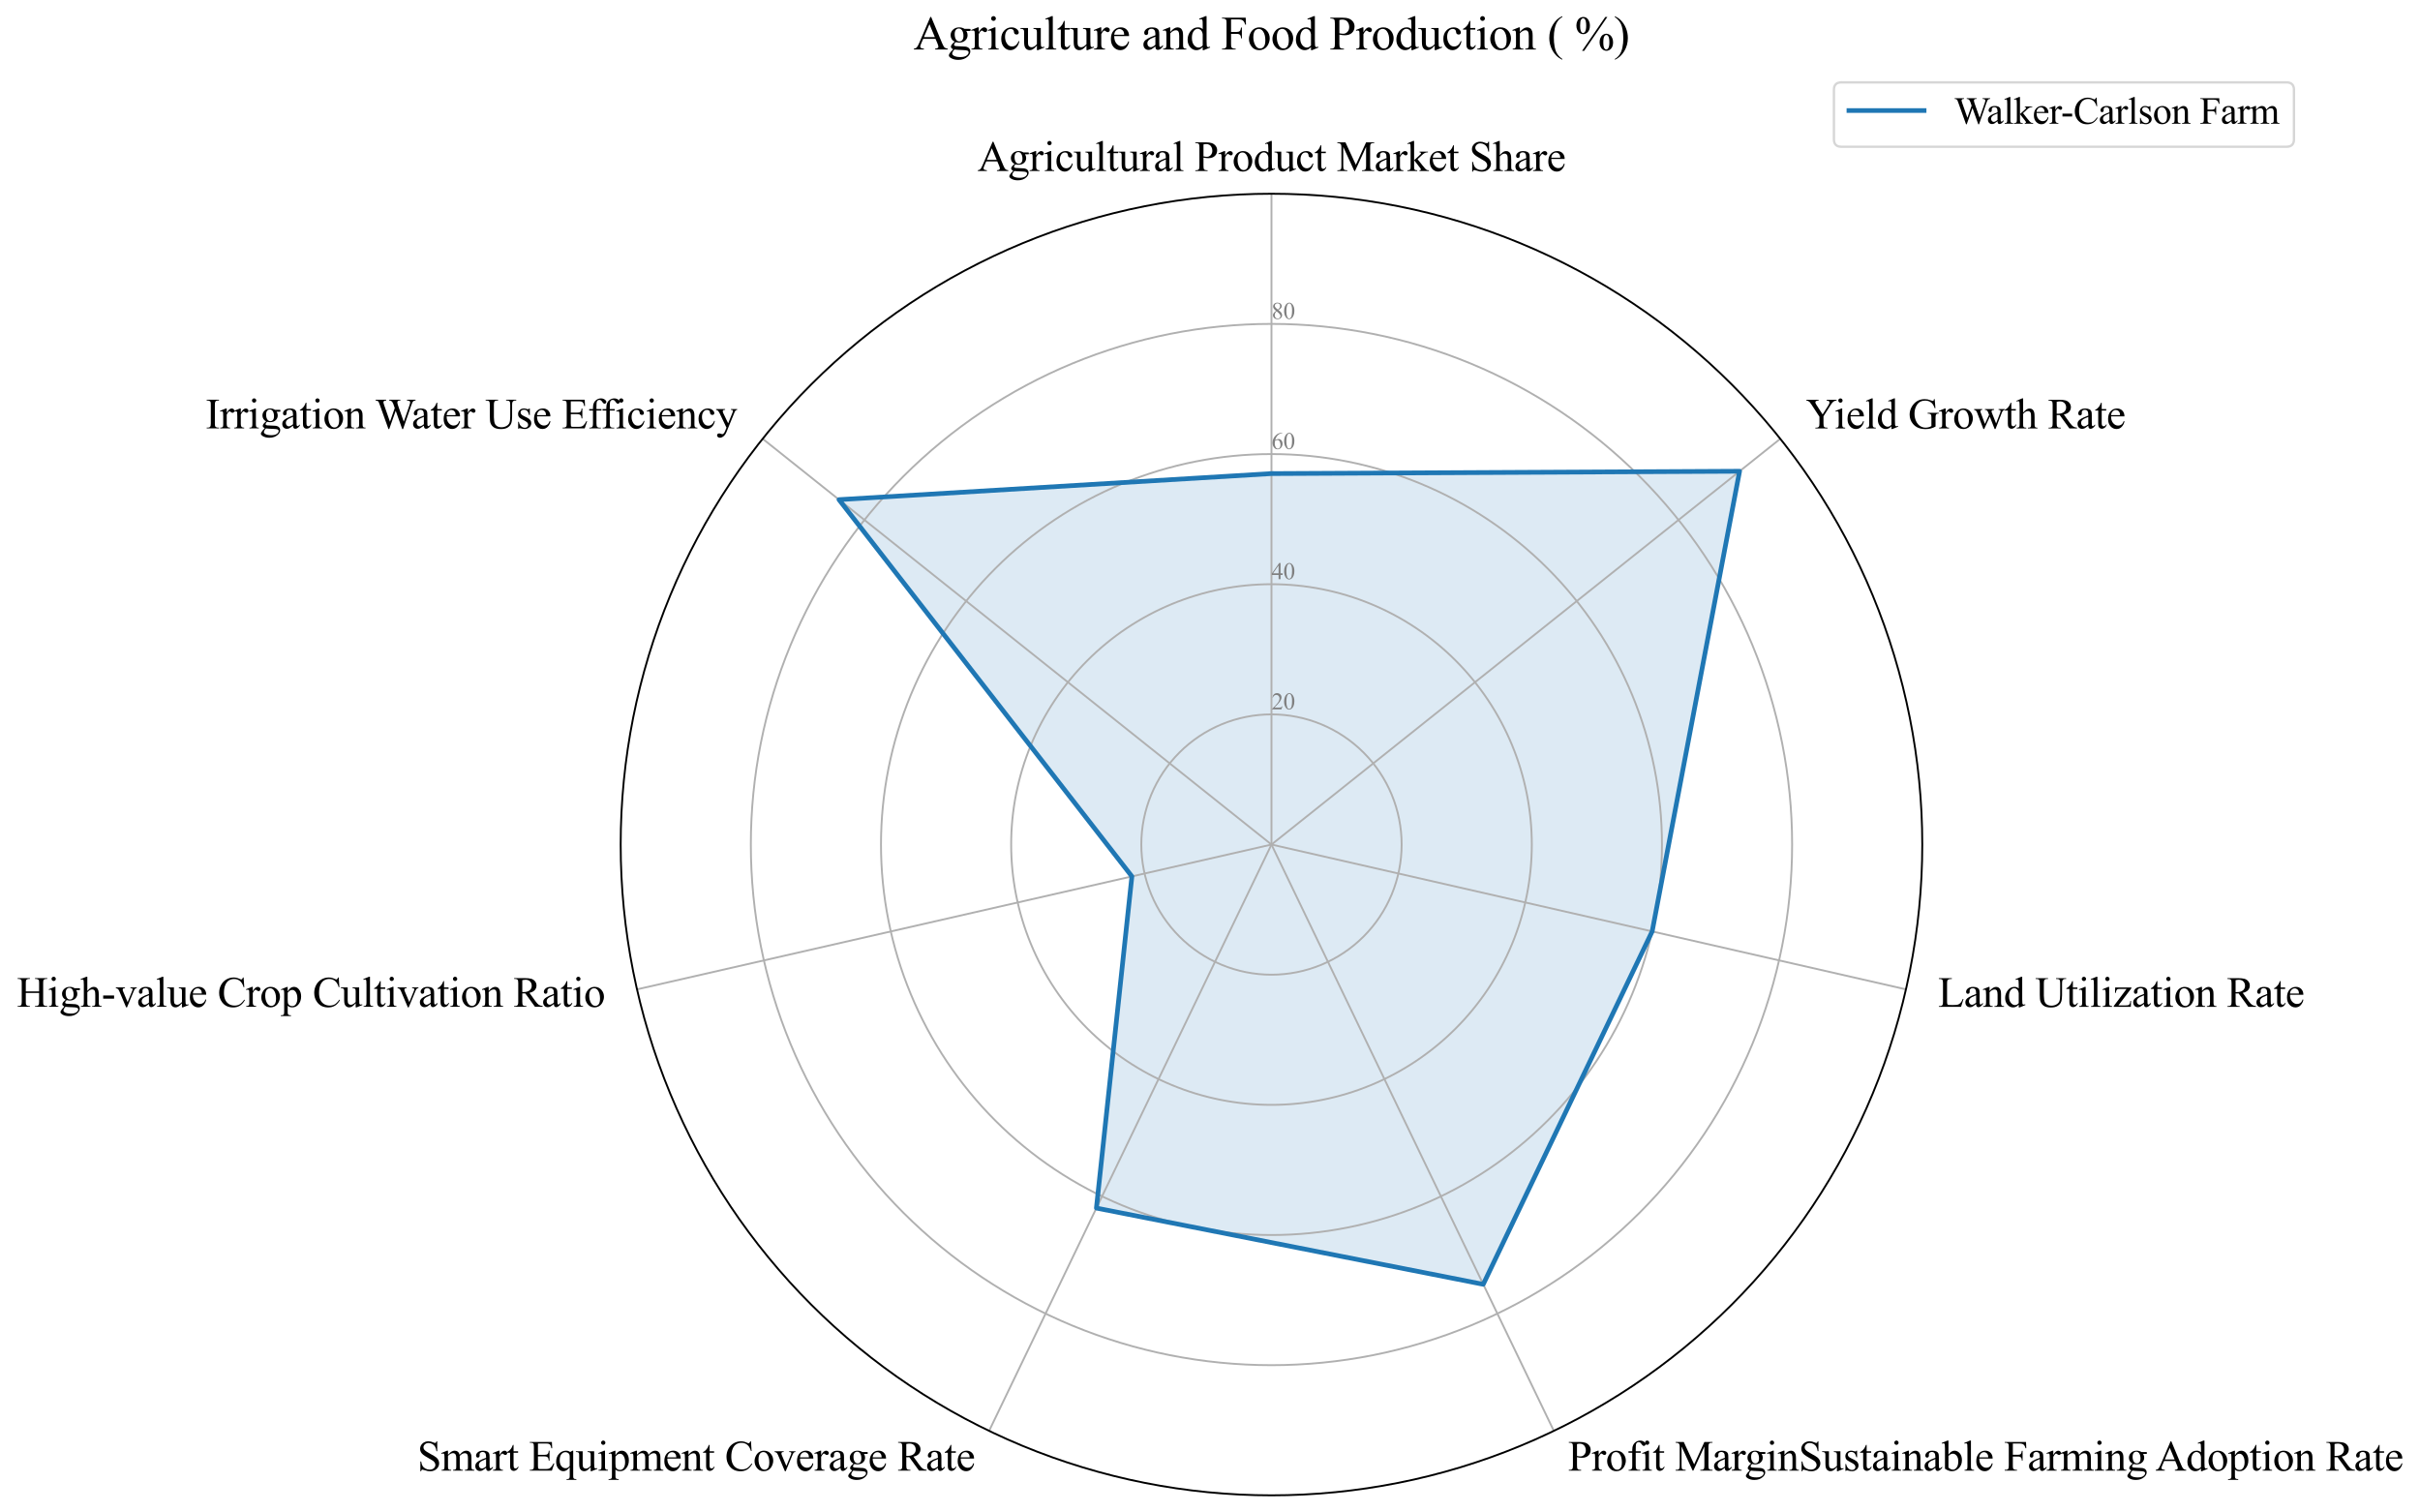 <?xml version="1.0" encoding="utf-8" standalone="no"?>
<!DOCTYPE svg PUBLIC "-//W3C//DTD SVG 1.1//EN"
  "http://www.w3.org/Graphics/SVG/1.1/DTD/svg11.dtd">
<svg xmlns:xlink="http://www.w3.org/1999/xlink" width="1030.773pt" height="644.128pt" viewBox="0 0 1030.773 644.128" xmlns="http://www.w3.org/2000/svg" version="1.1">
 <defs>
  <style type="text/css">*{stroke-linejoin: round; stroke-linecap: butt}</style>
 </defs>
 <g id="figure_1">
  <g id="patch_1">
   <path d="M 0 644.128 
L 1030.773 644.128 
L 1030.773 0 
L 0 0 
z
" style="fill: #ffffff"/>
  </g>
  <g id="axes_1">
   <g id="patch_2">
    <path d="M 818.772 359.728 
C 818.772 323.326 811.602 287.278 797.671 253.648 
C 783.741 220.017 763.322 189.457 737.582 163.718 
C 711.842 137.978 681.282 117.558 647.652 103.628 
C 614.021 89.698 577.973 82.528 541.572 82.528 
C 505.17 82.528 469.123 89.698 435.492 103.628 
C 401.861 117.558 371.302 137.978 345.562 163.718 
C 319.822 189.457 299.403 220.017 285.472 253.648 
C 271.542 287.278 264.372 323.326 264.372 359.728 
C 264.372 396.129 271.542 432.177 285.472 465.807 
C 299.403 499.438 319.822 529.998 345.562 555.737 
C 371.302 581.477 401.861 601.897 435.492 615.827 
C 469.123 629.757 505.17 636.928 541.572 636.928 
C 577.973 636.928 614.021 629.757 647.652 615.827 
C 681.282 601.897 711.842 581.477 737.582 555.737 
C 763.322 529.998 783.741 499.438 797.671 465.807 
C 811.602 432.177 818.772 396.129 818.772 359.728 
M 541.572 359.728 
C 541.572 359.728 541.572 359.728 541.572 359.728 
C 541.572 359.728 541.572 359.728 541.572 359.728 
C 541.572 359.728 541.572 359.728 541.572 359.728 
C 541.572 359.728 541.572 359.728 541.572 359.728 
C 541.572 359.728 541.572 359.728 541.572 359.728 
C 541.572 359.728 541.572 359.728 541.572 359.728 
C 541.572 359.728 541.572 359.728 541.572 359.728 
C 541.572 359.728 541.572 359.728 541.572 359.728 
C 541.572 359.728 541.572 359.728 541.572 359.728 
C 541.572 359.728 541.572 359.728 541.572 359.728 
C 541.572 359.728 541.572 359.728 541.572 359.728 
C 541.572 359.728 541.572 359.728 541.572 359.728 
C 541.572 359.728 541.572 359.728 541.572 359.728 
C 541.572 359.728 541.572 359.728 541.572 359.728 
C 541.572 359.728 541.572 359.728 541.572 359.728 
C 541.572 359.728 541.572 359.728 541.572 359.728 
z
" style="fill: #ffffff"/>
   </g>
   <g id="patch_3">
    <path d="M 541.572 201.724 
L 740.958 200.723 
L 703.722 396.737 
L 631.776 547.039 
L 467.003 514.572 
L 482.117 373.298 
L 357.357 212.821 
z
" clip-path="url(#p639810cebe)" style="fill: #1f77b4; opacity: 0.15; stroke: #1f77b4; stroke-linejoin: miter"/>
   </g>
   <g id="matplotlib.axis_1">
    <g id="xtick_1">
     <g id="line2d_1">
      <path d="M 541.572 359.728 
L 541.572 82.528 
" clip-path="url(#p639810cebe)" style="fill: none; stroke: #b0b0b0; stroke-width: 0.8; stroke-linecap: square"/>
     </g>
     <g id="text_1">
      <!-- Agricultural Product Market Share -->
      <g transform="translate(416.358 72.835) scale(0.18 -0.18)">
       <defs>
        <path id="TimesNewRomanPSMT-41" d="M 2928 1419 
L 1288 1419 
L 1000 750 
Q 894 503 894 381 
Q 894 284 986 211 
Q 1078 138 1384 116 
L 1384 0 
L 50 0 
L 50 116 
Q 316 163 394 238 
Q 553 388 747 847 
L 2238 4334 
L 2347 4334 
L 3822 809 
Q 4000 384 4145 257 
Q 4291 131 4550 116 
L 4550 0 
L 2878 0 
L 2878 116 
Q 3131 128 3220 200 
Q 3309 272 3309 375 
Q 3309 513 3184 809 
L 2928 1419 
z
M 2841 1650 
L 2122 3363 
L 1384 1650 
L 2841 1650 
z
" transform="scale(0.016)"/>
        <path id="TimesNewRomanPSMT-67" d="M 966 1044 
Q 703 1172 562 1401 
Q 422 1631 422 1909 
Q 422 2334 742 2640 
Q 1063 2947 1563 2947 
Q 1972 2947 2272 2747 
L 2878 2747 
Q 3013 2747 3034 2739 
Q 3056 2731 3066 2713 
Q 3084 2684 3084 2613 
Q 3084 2531 3069 2500 
Q 3059 2484 3036 2475 
Q 3013 2466 2878 2466 
L 2506 2466 
Q 2681 2241 2681 1891 
Q 2681 1491 2375 1206 
Q 2069 922 1553 922 
Q 1341 922 1119 984 
Q 981 866 932 777 
Q 884 688 884 625 
Q 884 572 936 522 
Q 988 472 1138 450 
Q 1225 438 1575 428 
Q 2219 413 2409 384 
Q 2700 344 2873 169 
Q 3047 -6 3047 -263 
Q 3047 -616 2716 -925 
Q 2228 -1381 1444 -1381 
Q 841 -1381 425 -1109 
Q 191 -953 191 -784 
Q 191 -709 225 -634 
Q 278 -519 444 -313 
Q 466 -284 763 25 
Q 600 122 533 198 
Q 466 275 466 372 
Q 466 481 555 628 
Q 644 775 966 1044 
z
M 1509 2797 
Q 1278 2797 1122 2612 
Q 966 2428 966 2047 
Q 966 1553 1178 1281 
Q 1341 1075 1591 1075 
Q 1828 1075 1981 1253 
Q 2134 1431 2134 1813 
Q 2134 2309 1919 2591 
Q 1759 2797 1509 2797 
z
M 934 0 
Q 788 -159 713 -296 
Q 638 -434 638 -550 
Q 638 -700 819 -813 
Q 1131 -1006 1722 -1006 
Q 2284 -1006 2551 -807 
Q 2819 -609 2819 -384 
Q 2819 -222 2659 -153 
Q 2497 -84 2016 -72 
Q 1313 -53 934 0 
z
" transform="scale(0.016)"/>
        <path id="TimesNewRomanPSMT-72" d="M 1038 2947 
L 1038 2303 
Q 1397 2947 1775 2947 
Q 1947 2947 2059 2842 
Q 2172 2738 2172 2600 
Q 2172 2478 2090 2393 
Q 2009 2309 1897 2309 
Q 1788 2309 1652 2417 
Q 1516 2525 1450 2525 
Q 1394 2525 1328 2463 
Q 1188 2334 1038 2041 
L 1038 669 
Q 1038 431 1097 309 
Q 1138 225 1241 169 
Q 1344 113 1538 113 
L 1538 0 
L 72 0 
L 72 113 
Q 291 113 397 181 
Q 475 231 506 341 
Q 522 394 522 644 
L 522 1753 
Q 522 2253 501 2348 
Q 481 2444 426 2487 
Q 372 2531 291 2531 
Q 194 2531 72 2484 
L 41 2597 
L 906 2947 
L 1038 2947 
z
" transform="scale(0.016)"/>
        <path id="TimesNewRomanPSMT-69" d="M 928 4444 
Q 1059 4444 1151 4351 
Q 1244 4259 1244 4128 
Q 1244 3997 1151 3903 
Q 1059 3809 928 3809 
Q 797 3809 703 3903 
Q 609 3997 609 4128 
Q 609 4259 701 4351 
Q 794 4444 928 4444 
z
M 1188 2947 
L 1188 647 
Q 1188 378 1227 289 
Q 1266 200 1342 156 
Q 1419 113 1622 113 
L 1622 0 
L 231 0 
L 231 113 
Q 441 113 512 153 
Q 584 194 626 287 
Q 669 381 669 647 
L 669 1750 
Q 669 2216 641 2353 
Q 619 2453 572 2492 
Q 525 2531 444 2531 
Q 356 2531 231 2484 
L 188 2597 
L 1050 2947 
L 1188 2947 
z
" transform="scale(0.016)"/>
        <path id="TimesNewRomanPSMT-63" d="M 2631 1088 
Q 2516 522 2178 217 
Q 1841 -88 1431 -88 
Q 944 -88 581 321 
Q 219 731 219 1428 
Q 219 2103 620 2525 
Q 1022 2947 1584 2947 
Q 2006 2947 2278 2723 
Q 2550 2500 2550 2259 
Q 2550 2141 2473 2067 
Q 2397 1994 2259 1994 
Q 2075 1994 1981 2113 
Q 1928 2178 1911 2362 
Q 1894 2547 1784 2644 
Q 1675 2738 1481 2738 
Q 1169 2738 978 2506 
Q 725 2200 725 1697 
Q 725 1184 976 792 
Q 1228 400 1656 400 
Q 1963 400 2206 609 
Q 2378 753 2541 1131 
L 2631 1088 
z
" transform="scale(0.016)"/>
        <path id="TimesNewRomanPSMT-75" d="M 2709 2863 
L 2709 1128 
Q 2709 631 2732 520 
Q 2756 409 2807 365 
Q 2859 322 2928 322 
Q 3025 322 3147 375 
L 3191 266 
L 2334 -88 
L 2194 -88 
L 2194 519 
Q 1825 119 1631 15 
Q 1438 -88 1222 -88 
Q 981 -88 804 51 
Q 628 191 559 409 
Q 491 628 491 1028 
L 491 2306 
Q 491 2509 447 2587 
Q 403 2666 317 2708 
Q 231 2750 6 2747 
L 6 2863 
L 1009 2863 
L 1009 947 
Q 1009 547 1148 422 
Q 1288 297 1484 297 
Q 1619 297 1789 381 
Q 1959 466 2194 703 
L 2194 2325 
Q 2194 2569 2105 2655 
Q 2016 2741 1734 2747 
L 1734 2863 
L 2709 2863 
z
" transform="scale(0.016)"/>
        <path id="TimesNewRomanPSMT-6c" d="M 1184 4444 
L 1184 647 
Q 1184 378 1223 290 
Q 1263 203 1344 158 
Q 1425 113 1647 113 
L 1647 0 
L 244 0 
L 244 113 
Q 441 113 512 153 
Q 584 194 625 287 
Q 666 381 666 647 
L 666 3247 
Q 666 3731 644 3842 
Q 622 3953 573 3993 
Q 525 4034 450 4034 
Q 369 4034 244 3984 
L 191 4094 
L 1044 4444 
L 1184 4444 
z
" transform="scale(0.016)"/>
        <path id="TimesNewRomanPSMT-74" d="M 1031 3803 
L 1031 2863 
L 1700 2863 
L 1700 2644 
L 1031 2644 
L 1031 788 
Q 1031 509 1111 412 
Q 1191 316 1316 316 
Q 1419 316 1516 380 
Q 1613 444 1666 569 
L 1788 569 
Q 1678 263 1478 108 
Q 1278 -47 1066 -47 
Q 922 -47 784 33 
Q 647 113 581 261 
Q 516 409 516 719 
L 516 2644 
L 63 2644 
L 63 2747 
Q 234 2816 414 2980 
Q 594 3144 734 3369 
Q 806 3488 934 3803 
L 1031 3803 
z
" transform="scale(0.016)"/>
        <path id="TimesNewRomanPSMT-61" d="M 1822 413 
Q 1381 72 1269 19 
Q 1100 -59 909 -59 
Q 613 -59 420 144 
Q 228 347 228 678 
Q 228 888 322 1041 
Q 450 1253 767 1440 
Q 1084 1628 1822 1897 
L 1822 2009 
Q 1822 2438 1686 2597 
Q 1550 2756 1291 2756 
Q 1094 2756 978 2650 
Q 859 2544 859 2406 
L 866 2225 
Q 866 2081 792 2003 
Q 719 1925 600 1925 
Q 484 1925 411 2006 
Q 338 2088 338 2228 
Q 338 2497 613 2722 
Q 888 2947 1384 2947 
Q 1766 2947 2009 2819 
Q 2194 2722 2281 2516 
Q 2338 2381 2338 1966 
L 2338 994 
Q 2338 584 2353 492 
Q 2369 400 2405 369 
Q 2441 338 2488 338 
Q 2538 338 2575 359 
Q 2641 400 2828 588 
L 2828 413 
Q 2478 -56 2159 -56 
Q 2006 -56 1915 50 
Q 1825 156 1822 413 
z
M 1822 616 
L 1822 1706 
Q 1350 1519 1213 1441 
Q 966 1303 859 1153 
Q 753 1003 753 825 
Q 753 600 887 451 
Q 1022 303 1197 303 
Q 1434 303 1822 616 
z
" transform="scale(0.016)"/>
        <path id="TimesNewRomanPSMT-20" transform="scale(0.016)"/>
        <path id="TimesNewRomanPSMT-50" d="M 1313 1984 
L 1313 750 
Q 1313 350 1400 253 
Q 1519 116 1759 116 
L 1922 116 
L 1922 0 
L 106 0 
L 106 116 
L 266 116 
Q 534 116 650 291 
Q 713 388 713 750 
L 713 3488 
Q 713 3888 628 3984 
Q 506 4122 266 4122 
L 106 4122 
L 106 4238 
L 1659 4238 
Q 2228 4238 2556 4120 
Q 2884 4003 3109 3725 
Q 3334 3447 3334 3066 
Q 3334 2547 2992 2222 
Q 2650 1897 2025 1897 
Q 1872 1897 1694 1919 
Q 1516 1941 1313 1984 
z
M 1313 2163 
Q 1478 2131 1606 2115 
Q 1734 2100 1825 2100 
Q 2150 2100 2386 2351 
Q 2622 2603 2622 3003 
Q 2622 3278 2509 3514 
Q 2397 3750 2190 3867 
Q 1984 3984 1722 3984 
Q 1563 3984 1313 3925 
L 1313 2163 
z
" transform="scale(0.016)"/>
        <path id="TimesNewRomanPSMT-6f" d="M 1600 2947 
Q 2250 2947 2644 2453 
Q 2978 2031 2978 1484 
Q 2978 1100 2793 706 
Q 2609 313 2286 112 
Q 1963 -88 1566 -88 
Q 919 -88 538 428 
Q 216 863 216 1403 
Q 216 1797 411 2186 
Q 606 2575 925 2761 
Q 1244 2947 1600 2947 
z
M 1503 2744 
Q 1338 2744 1170 2645 
Q 1003 2547 900 2300 
Q 797 2053 797 1666 
Q 797 1041 1045 587 
Q 1294 134 1700 134 
Q 2003 134 2200 384 
Q 2397 634 2397 1244 
Q 2397 2006 2069 2444 
Q 1847 2744 1503 2744 
z
" transform="scale(0.016)"/>
        <path id="TimesNewRomanPSMT-64" d="M 2222 322 
Q 2013 103 1813 7 
Q 1613 -88 1381 -88 
Q 913 -88 563 304 
Q 213 697 213 1313 
Q 213 1928 600 2439 
Q 988 2950 1597 2950 
Q 1975 2950 2222 2709 
L 2222 3238 
Q 2222 3728 2198 3840 
Q 2175 3953 2125 3993 
Q 2075 4034 2000 4034 
Q 1919 4034 1784 3984 
L 1744 4094 
L 2597 4444 
L 2738 4444 
L 2738 1134 
Q 2738 631 2761 520 
Q 2784 409 2836 365 
Q 2888 322 2956 322 
Q 3041 322 3181 375 
L 3216 266 
L 2366 -88 
L 2222 -88 
L 2222 322 
z
M 2222 541 
L 2222 2016 
Q 2203 2228 2109 2403 
Q 2016 2578 1861 2667 
Q 1706 2756 1559 2756 
Q 1284 2756 1069 2509 
Q 784 2184 784 1559 
Q 784 928 1059 592 
Q 1334 256 1672 256 
Q 1956 256 2222 541 
z
" transform="scale(0.016)"/>
        <path id="TimesNewRomanPSMT-4d" d="M 2619 0 
L 981 3566 
L 981 734 
Q 981 344 1066 247 
Q 1181 116 1431 116 
L 1581 116 
L 1581 0 
L 106 0 
L 106 116 
L 256 116 
Q 525 116 638 278 
Q 706 378 706 734 
L 706 3503 
Q 706 3784 644 3909 
Q 600 4000 483 4061 
Q 366 4122 106 4122 
L 106 4238 
L 1306 4238 
L 2844 922 
L 4356 4238 
L 5556 4238 
L 5556 4122 
L 5409 4122 
Q 5138 4122 5025 3959 
Q 4956 3859 4956 3503 
L 4956 734 
Q 4956 344 5044 247 
Q 5159 116 5409 116 
L 5556 116 
L 5556 0 
L 3756 0 
L 3756 116 
L 3906 116 
Q 4178 116 4288 278 
Q 4356 378 4356 734 
L 4356 3566 
L 2722 0 
L 2619 0 
z
" transform="scale(0.016)"/>
        <path id="TimesNewRomanPSMT-6b" d="M 1047 4444 
L 1047 1597 
L 1775 2259 
Q 2006 2472 2044 2528 
Q 2069 2566 2069 2603 
Q 2069 2666 2017 2711 
Q 1966 2756 1847 2763 
L 1847 2863 
L 3091 2863 
L 3091 2763 
Q 2834 2756 2664 2684 
Q 2494 2613 2291 2428 
L 1556 1750 
L 2291 822 
Q 2597 438 2703 334 
Q 2853 188 2966 144 
Q 3044 113 3238 113 
L 3238 0 
L 1847 0 
L 1847 113 
Q 1966 116 2008 148 
Q 2050 181 2050 241 
Q 2050 313 1925 472 
L 1047 1594 
L 1047 644 
Q 1047 366 1086 278 
Q 1125 191 1197 153 
Q 1269 116 1509 113 
L 1509 0 
L 53 0 
L 53 113 
Q 272 113 381 166 
Q 447 200 481 272 
Q 528 375 528 628 
L 528 3234 
Q 528 3731 506 3842 
Q 484 3953 434 3995 
Q 384 4038 303 4038 
Q 238 4038 106 3984 
L 53 4094 
L 903 4444 
L 1047 4444 
z
" transform="scale(0.016)"/>
        <path id="TimesNewRomanPSMT-65" d="M 681 1784 
Q 678 1147 991 784 
Q 1303 422 1725 422 
Q 2006 422 2214 576 
Q 2422 731 2563 1106 
L 2659 1044 
Q 2594 616 2278 264 
Q 1963 -88 1488 -88 
Q 972 -88 605 314 
Q 238 716 238 1394 
Q 238 2128 614 2539 
Q 991 2950 1559 2950 
Q 2041 2950 2350 2633 
Q 2659 2316 2659 1784 
L 681 1784 
z
M 681 1966 
L 2006 1966 
Q 1991 2241 1941 2353 
Q 1863 2528 1708 2628 
Q 1553 2728 1384 2728 
Q 1125 2728 920 2526 
Q 716 2325 681 1966 
z
" transform="scale(0.016)"/>
        <path id="TimesNewRomanPSMT-53" d="M 2934 4334 
L 2934 2869 
L 2819 2869 
Q 2763 3291 2617 3541 
Q 2472 3791 2203 3937 
Q 1934 4084 1647 4084 
Q 1322 4084 1109 3886 
Q 897 3688 897 3434 
Q 897 3241 1031 3081 
Q 1225 2847 1953 2456 
Q 2547 2138 2764 1967 
Q 2981 1797 3098 1565 
Q 3216 1334 3216 1081 
Q 3216 600 2842 251 
Q 2469 -97 1881 -97 
Q 1697 -97 1534 -69 
Q 1438 -53 1133 45 
Q 828 144 747 144 
Q 669 144 623 97 
Q 578 50 556 -97 
L 441 -97 
L 441 1356 
L 556 1356 
Q 638 900 775 673 
Q 913 447 1195 297 
Q 1478 147 1816 147 
Q 2206 147 2432 353 
Q 2659 559 2659 841 
Q 2659 997 2573 1156 
Q 2488 1316 2306 1453 
Q 2184 1547 1640 1851 
Q 1097 2156 867 2337 
Q 638 2519 519 2737 
Q 400 2956 400 3219 
Q 400 3675 750 4004 
Q 1100 4334 1641 4334 
Q 1978 4334 2356 4169 
Q 2531 4091 2603 4091 
Q 2684 4091 2736 4139 
Q 2788 4188 2819 4334 
L 2934 4334 
z
" transform="scale(0.016)"/>
        <path id="TimesNewRomanPSMT-68" d="M 1041 4444 
L 1041 2350 
Q 1388 2731 1591 2839 
Q 1794 2947 1997 2947 
Q 2241 2947 2416 2812 
Q 2591 2678 2675 2391 
Q 2734 2191 2734 1659 
L 2734 647 
Q 2734 375 2778 275 
Q 2809 200 2884 156 
Q 2959 113 3159 113 
L 3159 0 
L 1753 0 
L 1753 113 
L 1819 113 
Q 2019 113 2097 173 
Q 2175 234 2206 353 
Q 2216 403 2216 647 
L 2216 1659 
Q 2216 2128 2167 2275 
Q 2119 2422 2012 2495 
Q 1906 2569 1756 2569 
Q 1603 2569 1437 2487 
Q 1272 2406 1041 2159 
L 1041 647 
Q 1041 353 1073 281 
Q 1106 209 1195 161 
Q 1284 113 1503 113 
L 1503 0 
L 84 0 
L 84 113 
Q 275 113 384 172 
Q 447 203 484 290 
Q 522 378 522 647 
L 522 3238 
Q 522 3728 498 3840 
Q 475 3953 426 3993 
Q 378 4034 297 4034 
Q 231 4034 84 3984 
L 41 4094 
L 897 4444 
L 1041 4444 
z
" transform="scale(0.016)"/>
       </defs>
       <use xlink:href="#TimesNewRomanPSMT-41"/>
       <use xlink:href="#TimesNewRomanPSMT-67" transform="translate(72.217 0)"/>
       <use xlink:href="#TimesNewRomanPSMT-72" transform="translate(122.217 0)"/>
       <use xlink:href="#TimesNewRomanPSMT-69" transform="translate(155.518 0)"/>
       <use xlink:href="#TimesNewRomanPSMT-63" transform="translate(183.301 0)"/>
       <use xlink:href="#TimesNewRomanPSMT-75" transform="translate(227.686 0)"/>
       <use xlink:href="#TimesNewRomanPSMT-6c" transform="translate(277.686 0)"/>
       <use xlink:href="#TimesNewRomanPSMT-74" transform="translate(305.469 0)"/>
       <use xlink:href="#TimesNewRomanPSMT-75" transform="translate(333.252 0)"/>
       <use xlink:href="#TimesNewRomanPSMT-72" transform="translate(383.252 0)"/>
       <use xlink:href="#TimesNewRomanPSMT-61" transform="translate(416.553 0)"/>
       <use xlink:href="#TimesNewRomanPSMT-6c" transform="translate(460.938 0)"/>
       <use xlink:href="#TimesNewRomanPSMT-20" transform="translate(488.721 0)"/>
       <use xlink:href="#TimesNewRomanPSMT-50" transform="translate(513.721 0)"/>
       <use xlink:href="#TimesNewRomanPSMT-72" transform="translate(569.336 0)"/>
       <use xlink:href="#TimesNewRomanPSMT-6f" transform="translate(602.637 0)"/>
       <use xlink:href="#TimesNewRomanPSMT-64" transform="translate(652.637 0)"/>
       <use xlink:href="#TimesNewRomanPSMT-75" transform="translate(702.637 0)"/>
       <use xlink:href="#TimesNewRomanPSMT-63" transform="translate(752.637 0)"/>
       <use xlink:href="#TimesNewRomanPSMT-74" transform="translate(797.021 0)"/>
       <use xlink:href="#TimesNewRomanPSMT-20" transform="translate(824.805 0)"/>
       <use xlink:href="#TimesNewRomanPSMT-4d" transform="translate(849.805 0)"/>
       <use xlink:href="#TimesNewRomanPSMT-61" transform="translate(938.721 0)"/>
       <use xlink:href="#TimesNewRomanPSMT-72" transform="translate(983.105 0)"/>
       <use xlink:href="#TimesNewRomanPSMT-6b" transform="translate(1016.406 0)"/>
       <use xlink:href="#TimesNewRomanPSMT-65" transform="translate(1066.406 0)"/>
       <use xlink:href="#TimesNewRomanPSMT-74" transform="translate(1110.791 0)"/>
       <use xlink:href="#TimesNewRomanPSMT-20" transform="translate(1138.574 0)"/>
       <use xlink:href="#TimesNewRomanPSMT-53" transform="translate(1163.574 0)"/>
       <use xlink:href="#TimesNewRomanPSMT-68" transform="translate(1219.189 0)"/>
       <use xlink:href="#TimesNewRomanPSMT-61" transform="translate(1269.189 0)"/>
       <use xlink:href="#TimesNewRomanPSMT-72" transform="translate(1313.574 0)"/>
       <use xlink:href="#TimesNewRomanPSMT-65" transform="translate(1346.875 0)"/>
      </g>
     </g>
    </g>
    <g id="xtick_2">
     <g id="line2d_2">
      <path d="M 541.572 359.728 
L 758.296 186.896 
" clip-path="url(#p639810cebe)" style="fill: none; stroke: #b0b0b0; stroke-width: 0.8; stroke-linecap: square"/>
     </g>
     <g id="text_2">
      <!-- Yield Growth Rate -->
      <g transform="translate(769.241 182.491) scale(0.18 -0.18)">
       <defs>
        <path id="TimesNewRomanPSMT-59" d="M 3050 4238 
L 4528 4238 
L 4528 4122 
L 4447 4122 
Q 4366 4122 4209 4050 
Q 4053 3978 3925 3843 
Q 3797 3709 3609 3406 
L 2588 1797 
L 2588 734 
Q 2588 344 2675 247 
Q 2794 116 3050 116 
L 3188 116 
L 3188 0 
L 1388 0 
L 1388 116 
L 1538 116 
Q 1806 116 1919 278 
Q 1988 378 1988 734 
L 1988 1738 
L 825 3513 
Q 619 3825 545 3903 
Q 472 3981 241 4091 
Q 178 4122 59 4122 
L 59 4238 
L 1872 4238 
L 1872 4122 
L 1778 4122 
Q 1631 4122 1507 4053 
Q 1384 3984 1384 3847 
Q 1384 3734 1575 3441 
L 2459 2075 
L 3291 3381 
Q 3478 3675 3478 3819 
Q 3478 3906 3433 3975 
Q 3388 4044 3303 4083 
Q 3219 4122 3050 4122 
L 3050 4238 
z
" transform="scale(0.016)"/>
        <path id="TimesNewRomanPSMT-47" d="M 3928 4334 
L 4038 2997 
L 3928 2997 
Q 3763 3497 3500 3750 
Q 3122 4116 2528 4116 
Q 1719 4116 1297 3475 
Q 944 2934 944 2188 
Q 944 1581 1178 1081 
Q 1413 581 1792 348 
Q 2172 116 2572 116 
Q 2806 116 3025 175 
Q 3244 234 3447 350 
L 3447 1575 
Q 3447 1894 3398 1992 
Q 3350 2091 3248 2142 
Q 3147 2194 2891 2194 
L 2891 2313 
L 4531 2313 
L 4531 2194 
L 4453 2194 
Q 4209 2194 4119 2031 
Q 4056 1916 4056 1575 
L 4056 278 
Q 3697 84 3347 -6 
Q 2997 -97 2569 -97 
Q 1341 -97 703 691 
Q 225 1281 225 2053 
Q 225 2613 494 3125 
Q 813 3734 1369 4063 
Q 1834 4334 2469 4334 
Q 2700 4334 2889 4296 
Q 3078 4259 3425 4131 
Q 3600 4066 3659 4066 
Q 3719 4066 3761 4120 
Q 3803 4175 3813 4334 
L 3928 4334 
z
" transform="scale(0.016)"/>
        <path id="TimesNewRomanPSMT-77" d="M 41 2863 
L 1241 2863 
L 1241 2747 
Q 1075 2734 1023 2687 
Q 972 2641 972 2553 
Q 972 2456 1025 2319 
L 1638 672 
L 2253 2013 
L 2091 2434 
Q 2016 2622 1894 2694 
Q 1825 2738 1638 2747 
L 1638 2863 
L 3000 2863 
L 3000 2747 
Q 2775 2738 2681 2666 
Q 2619 2616 2619 2506 
Q 2619 2444 2644 2378 
L 3294 734 
L 3897 2319 
Q 3959 2488 3959 2588 
Q 3959 2647 3898 2694 
Q 3838 2741 3659 2747 
L 3659 2863 
L 4563 2863 
L 4563 2747 
Q 4291 2706 4163 2378 
L 3206 -88 
L 3078 -88 
L 2363 1741 
L 1528 -88 
L 1413 -88 
L 494 2319 
Q 403 2547 315 2626 
Q 228 2706 41 2747 
L 41 2863 
z
" transform="scale(0.016)"/>
        <path id="TimesNewRomanPSMT-52" d="M 4325 0 
L 3194 0 
L 1759 1981 
Q 1600 1975 1500 1975 
Q 1459 1975 1412 1976 
Q 1366 1978 1316 1981 
L 1316 750 
Q 1316 350 1403 253 
Q 1522 116 1759 116 
L 1925 116 
L 1925 0 
L 109 0 
L 109 116 
L 269 116 
Q 538 116 653 291 
Q 719 388 719 750 
L 719 3488 
Q 719 3888 631 3984 
Q 509 4122 269 4122 
L 109 4122 
L 109 4238 
L 1653 4238 
Q 2328 4238 2648 4139 
Q 2969 4041 3192 3777 
Q 3416 3513 3416 3147 
Q 3416 2756 3161 2468 
Q 2906 2181 2372 2063 
L 3247 847 
Q 3547 428 3762 290 
Q 3978 153 4325 116 
L 4325 0 
z
M 1316 2178 
Q 1375 2178 1419 2176 
Q 1463 2175 1491 2175 
Q 2097 2175 2405 2437 
Q 2713 2700 2713 3106 
Q 2713 3503 2464 3751 
Q 2216 4000 1806 4000 
Q 1625 4000 1316 3941 
L 1316 2178 
z
" transform="scale(0.016)"/>
       </defs>
       <use xlink:href="#TimesNewRomanPSMT-59"/>
       <use xlink:href="#TimesNewRomanPSMT-69" transform="translate(66.717 0)"/>
       <use xlink:href="#TimesNewRomanPSMT-65" transform="translate(94.5 0)"/>
       <use xlink:href="#TimesNewRomanPSMT-6c" transform="translate(138.885 0)"/>
       <use xlink:href="#TimesNewRomanPSMT-64" transform="translate(166.668 0)"/>
       <use xlink:href="#TimesNewRomanPSMT-20" transform="translate(216.668 0)"/>
       <use xlink:href="#TimesNewRomanPSMT-47" transform="translate(241.668 0)"/>
       <use xlink:href="#TimesNewRomanPSMT-72" transform="translate(313.885 0)"/>
       <use xlink:href="#TimesNewRomanPSMT-6f" transform="translate(347.186 0)"/>
       <use xlink:href="#TimesNewRomanPSMT-77" transform="translate(397.186 0)"/>
       <use xlink:href="#TimesNewRomanPSMT-74" transform="translate(469.402 0)"/>
       <use xlink:href="#TimesNewRomanPSMT-68" transform="translate(497.186 0)"/>
       <use xlink:href="#TimesNewRomanPSMT-20" transform="translate(547.186 0)"/>
       <use xlink:href="#TimesNewRomanPSMT-52" transform="translate(572.186 0)"/>
       <use xlink:href="#TimesNewRomanPSMT-61" transform="translate(638.885 0)"/>
       <use xlink:href="#TimesNewRomanPSMT-74" transform="translate(683.27 0)"/>
       <use xlink:href="#TimesNewRomanPSMT-65" transform="translate(711.053 0)"/>
      </g>
     </g>
    </g>
    <g id="xtick_3">
     <g id="line2d_3">
      <path d="M 541.572 359.728 
L 811.822 421.41 
" clip-path="url(#p639810cebe)" style="fill: none; stroke: #b0b0b0; stroke-width: 0.8; stroke-linecap: square"/>
     </g>
     <g id="text_3">
      <!-- Land Utilization Rate -->
      <g transform="translate(825.471 428.85) scale(0.18 -0.18)">
       <defs>
        <path id="TimesNewRomanPSMT-4c" d="M 3669 1172 
L 3772 1150 
L 3409 0 
L 128 0 
L 128 116 
L 288 116 
Q 556 116 672 291 
Q 738 391 738 753 
L 738 3488 
Q 738 3884 650 3984 
Q 528 4122 288 4122 
L 128 4122 
L 128 4238 
L 2047 4238 
L 2047 4122 
Q 1709 4125 1573 4059 
Q 1438 3994 1388 3894 
Q 1338 3794 1338 3416 
L 1338 753 
Q 1338 494 1388 397 
Q 1425 331 1503 300 
Q 1581 269 1991 269 
L 2300 269 
Q 2788 269 2984 341 
Q 3181 413 3343 595 
Q 3506 778 3669 1172 
z
" transform="scale(0.016)"/>
        <path id="TimesNewRomanPSMT-6e" d="M 1034 2341 
Q 1538 2947 1994 2947 
Q 2228 2947 2397 2830 
Q 2566 2713 2666 2444 
Q 2734 2256 2734 1869 
L 2734 647 
Q 2734 375 2778 278 
Q 2813 200 2889 156 
Q 2966 113 3172 113 
L 3172 0 
L 1756 0 
L 1756 113 
L 1816 113 
Q 2016 113 2095 173 
Q 2175 234 2206 353 
Q 2219 400 2219 647 
L 2219 1819 
Q 2219 2209 2117 2386 
Q 2016 2563 1775 2563 
Q 1403 2563 1034 2156 
L 1034 647 
Q 1034 356 1069 288 
Q 1113 197 1189 155 
Q 1266 113 1500 113 
L 1500 0 
L 84 0 
L 84 113 
L 147 113 
Q 366 113 442 223 
Q 519 334 519 647 
L 519 1709 
Q 519 2225 495 2337 
Q 472 2450 423 2490 
Q 375 2531 294 2531 
Q 206 2531 84 2484 
L 38 2597 
L 900 2947 
L 1034 2947 
L 1034 2341 
z
" transform="scale(0.016)"/>
        <path id="TimesNewRomanPSMT-55" d="M 3053 4122 
L 3053 4238 
L 4553 4238 
L 4553 4122 
L 4394 4122 
Q 4144 4122 4009 3913 
Q 3944 3816 3944 3463 
L 3944 1744 
Q 3944 1106 3817 754 
Q 3691 403 3320 151 
Q 2950 -100 2313 -100 
Q 1619 -100 1259 140 
Q 900 381 750 788 
Q 650 1066 650 1831 
L 650 3488 
Q 650 3878 542 4000 
Q 434 4122 194 4122 
L 34 4122 
L 34 4238 
L 1866 4238 
L 1866 4122 
L 1703 4122 
Q 1441 4122 1328 3956 
Q 1250 3844 1250 3488 
L 1250 1641 
Q 1250 1394 1295 1075 
Q 1341 756 1459 578 
Q 1578 400 1801 284 
Q 2025 169 2350 169 
Q 2766 169 3094 350 
Q 3422 531 3542 814 
Q 3663 1097 3663 1772 
L 3663 3488 
Q 3663 3884 3575 3984 
Q 3453 4122 3213 4122 
L 3053 4122 
z
" transform="scale(0.016)"/>
        <path id="TimesNewRomanPSMT-7a" d="M 2688 878 
L 2653 0 
L 128 0 
L 128 113 
L 2028 2644 
L 1091 2644 
Q 788 2644 694 2605 
Q 600 2566 541 2456 
Q 456 2300 444 2069 
L 319 2069 
L 338 2863 
L 2738 2863 
L 2738 2747 
L 819 209 
L 1863 209 
Q 2191 209 2308 264 
Q 2425 319 2497 456 
Q 2547 556 2581 878 
L 2688 878 
z
" transform="scale(0.016)"/>
       </defs>
       <use xlink:href="#TimesNewRomanPSMT-4c"/>
       <use xlink:href="#TimesNewRomanPSMT-61" transform="translate(61.084 0)"/>
       <use xlink:href="#TimesNewRomanPSMT-6e" transform="translate(105.469 0)"/>
       <use xlink:href="#TimesNewRomanPSMT-64" transform="translate(155.469 0)"/>
       <use xlink:href="#TimesNewRomanPSMT-20" transform="translate(205.469 0)"/>
       <use xlink:href="#TimesNewRomanPSMT-55" transform="translate(230.469 0)"/>
       <use xlink:href="#TimesNewRomanPSMT-74" transform="translate(302.686 0)"/>
       <use xlink:href="#TimesNewRomanPSMT-69" transform="translate(330.469 0)"/>
       <use xlink:href="#TimesNewRomanPSMT-6c" transform="translate(358.252 0)"/>
       <use xlink:href="#TimesNewRomanPSMT-69" transform="translate(386.035 0)"/>
       <use xlink:href="#TimesNewRomanPSMT-7a" transform="translate(413.818 0)"/>
       <use xlink:href="#TimesNewRomanPSMT-61" transform="translate(458.203 0)"/>
       <use xlink:href="#TimesNewRomanPSMT-74" transform="translate(502.588 0)"/>
       <use xlink:href="#TimesNewRomanPSMT-69" transform="translate(530.371 0)"/>
       <use xlink:href="#TimesNewRomanPSMT-6f" transform="translate(558.154 0)"/>
       <use xlink:href="#TimesNewRomanPSMT-6e" transform="translate(608.154 0)"/>
       <use xlink:href="#TimesNewRomanPSMT-20" transform="translate(658.154 0)"/>
       <use xlink:href="#TimesNewRomanPSMT-52" transform="translate(683.154 0)"/>
       <use xlink:href="#TimesNewRomanPSMT-61" transform="translate(749.854 0)"/>
       <use xlink:href="#TimesNewRomanPSMT-74" transform="translate(794.238 0)"/>
       <use xlink:href="#TimesNewRomanPSMT-65" transform="translate(822.021 0)"/>
      </g>
     </g>
    </g>
    <g id="xtick_4">
     <g id="line2d_4">
      <path d="M 541.572 359.728 
L 661.844 609.476 
" clip-path="url(#p639810cebe)" style="fill: none; stroke: #b0b0b0; stroke-width: 0.8; stroke-linecap: square"/>
     </g>
     <g id="text_4">
      <!-- Profit MarginSustainable Farming Adoption Rate -->
      <g transform="translate(667.919 626.397) scale(0.18 -0.18)">
       <defs>
        <path id="TimesNewRomanPSMT-66" d="M 1319 2638 
L 1319 756 
Q 1319 356 1406 250 
Q 1522 113 1716 113 
L 1975 113 
L 1975 0 
L 266 0 
L 266 113 
L 394 113 
Q 519 113 622 175 
Q 725 238 764 344 
Q 803 450 803 756 
L 803 2638 
L 247 2638 
L 247 2863 
L 803 2863 
L 803 3050 
Q 803 3478 940 3775 
Q 1078 4072 1361 4255 
Q 1644 4438 1997 4438 
Q 2325 4438 2600 4225 
Q 2781 4084 2781 3909 
Q 2781 3816 2700 3733 
Q 2619 3650 2525 3650 
Q 2453 3650 2373 3701 
Q 2294 3753 2178 3923 
Q 2063 4094 1966 4153 
Q 1869 4213 1750 4213 
Q 1606 4213 1506 4136 
Q 1406 4059 1362 3898 
Q 1319 3738 1319 3069 
L 1319 2863 
L 2056 2863 
L 2056 2638 
L 1319 2638 
z
" transform="scale(0.016)"/>
        <path id="TimesNewRomanPSMT-73" d="M 2050 2947 
L 2050 1972 
L 1947 1972 
Q 1828 2431 1642 2597 
Q 1456 2763 1169 2763 
Q 950 2763 815 2647 
Q 681 2531 681 2391 
Q 681 2216 781 2091 
Q 878 1963 1175 1819 
L 1631 1597 
Q 2266 1288 2266 781 
Q 2266 391 1970 151 
Q 1675 -88 1309 -88 
Q 1047 -88 709 6 
Q 606 38 541 38 
Q 469 38 428 -44 
L 325 -44 
L 325 978 
L 428 978 
Q 516 541 762 319 
Q 1009 97 1316 97 
Q 1531 97 1667 223 
Q 1803 350 1803 528 
Q 1803 744 1651 891 
Q 1500 1038 1047 1263 
Q 594 1488 453 1669 
Q 313 1847 313 2119 
Q 313 2472 555 2709 
Q 797 2947 1181 2947 
Q 1350 2947 1591 2875 
Q 1750 2828 1803 2828 
Q 1853 2828 1881 2850 
Q 1909 2872 1947 2947 
L 2050 2947 
z
" transform="scale(0.016)"/>
        <path id="TimesNewRomanPSMT-62" d="M 984 2369 
Q 1400 2947 1881 2947 
Q 2322 2947 2650 2570 
Q 2978 2194 2978 1541 
Q 2978 778 2472 313 
Q 2038 -88 1503 -88 
Q 1253 -88 995 3 
Q 738 94 469 275 
L 469 3241 
Q 469 3728 445 3840 
Q 422 3953 372 3993 
Q 322 4034 247 4034 
Q 159 4034 28 3984 
L -16 4094 
L 844 4444 
L 984 4444 
L 984 2369 
z
M 984 2169 
L 984 456 
Q 1144 300 1314 220 
Q 1484 141 1663 141 
Q 1947 141 2192 453 
Q 2438 766 2438 1363 
Q 2438 1913 2192 2208 
Q 1947 2503 1634 2503 
Q 1469 2503 1303 2419 
Q 1178 2356 984 2169 
z
" transform="scale(0.016)"/>
        <path id="TimesNewRomanPSMT-46" d="M 1309 4006 
L 1309 2341 
L 2081 2341 
Q 2347 2341 2470 2458 
Q 2594 2575 2634 2922 
L 2750 2922 
L 2750 1488 
L 2634 1488 
Q 2631 1734 2570 1850 
Q 2509 1966 2401 2023 
Q 2294 2081 2081 2081 
L 1309 2081 
L 1309 750 
Q 1309 428 1350 325 
Q 1381 247 1481 191 
Q 1619 116 1769 116 
L 1922 116 
L 1922 0 
L 103 0 
L 103 116 
L 253 116 
Q 516 116 634 269 
Q 709 369 709 750 
L 709 3488 
Q 709 3809 669 3913 
Q 638 3991 541 4047 
Q 406 4122 253 4122 
L 103 4122 
L 103 4238 
L 3256 4238 
L 3297 3306 
L 3188 3306 
Q 3106 3603 2998 3742 
Q 2891 3881 2733 3943 
Q 2575 4006 2244 4006 
L 1309 4006 
z
" transform="scale(0.016)"/>
        <path id="TimesNewRomanPSMT-6d" d="M 1050 2338 
Q 1363 2650 1419 2697 
Q 1559 2816 1721 2881 
Q 1884 2947 2044 2947 
Q 2313 2947 2506 2790 
Q 2700 2634 2766 2338 
Q 3088 2713 3309 2830 
Q 3531 2947 3766 2947 
Q 3994 2947 4170 2830 
Q 4347 2713 4450 2447 
Q 4519 2266 4519 1878 
L 4519 647 
Q 4519 378 4559 278 
Q 4591 209 4675 161 
Q 4759 113 4950 113 
L 4950 0 
L 3538 0 
L 3538 113 
L 3597 113 
Q 3781 113 3884 184 
Q 3956 234 3988 344 
Q 4000 397 4000 647 
L 4000 1878 
Q 4000 2228 3916 2372 
Q 3794 2572 3525 2572 
Q 3359 2572 3192 2489 
Q 3025 2406 2788 2181 
L 2781 2147 
L 2788 2013 
L 2788 647 
Q 2788 353 2820 281 
Q 2853 209 2943 161 
Q 3034 113 3253 113 
L 3253 0 
L 1806 0 
L 1806 113 
Q 2044 113 2133 169 
Q 2222 225 2256 338 
Q 2272 391 2272 647 
L 2272 1878 
Q 2272 2228 2169 2381 
Q 2031 2581 1784 2581 
Q 1616 2581 1450 2491 
Q 1191 2353 1050 2181 
L 1050 647 
Q 1050 366 1089 281 
Q 1128 197 1204 155 
Q 1281 113 1516 113 
L 1516 0 
L 100 0 
L 100 113 
Q 297 113 375 155 
Q 453 197 493 289 
Q 534 381 534 647 
L 534 1741 
Q 534 2213 506 2350 
Q 484 2453 437 2492 
Q 391 2531 309 2531 
Q 222 2531 100 2484 
L 53 2597 
L 916 2947 
L 1050 2947 
L 1050 2338 
z
" transform="scale(0.016)"/>
        <path id="TimesNewRomanPSMT-70" d="M -6 2578 
L 875 2934 
L 994 2934 
L 994 2266 
Q 1216 2644 1439 2795 
Q 1663 2947 1909 2947 
Q 2341 2947 2628 2609 
Q 2981 2197 2981 1534 
Q 2981 794 2556 309 
Q 2206 -88 1675 -88 
Q 1444 -88 1275 -22 
Q 1150 25 994 166 
L 994 -706 
Q 994 -1000 1030 -1079 
Q 1066 -1159 1155 -1206 
Q 1244 -1253 1478 -1253 
L 1478 -1369 
L -22 -1369 
L -22 -1253 
L 56 -1253 
Q 228 -1256 350 -1188 
Q 409 -1153 442 -1076 
Q 475 -1000 475 -688 
L 475 2019 
Q 475 2297 450 2372 
Q 425 2447 370 2484 
Q 316 2522 222 2522 
Q 147 2522 31 2478 
L -6 2578 
z
M 994 2081 
L 994 1013 
Q 994 666 1022 556 
Q 1066 375 1236 237 
Q 1406 100 1666 100 
Q 1978 100 2172 344 
Q 2425 663 2425 1241 
Q 2425 1897 2138 2250 
Q 1938 2494 1663 2494 
Q 1513 2494 1366 2419 
Q 1253 2363 994 2081 
z
" transform="scale(0.016)"/>
       </defs>
       <use xlink:href="#TimesNewRomanPSMT-50"/>
       <use xlink:href="#TimesNewRomanPSMT-72" transform="translate(55.615 0)"/>
       <use xlink:href="#TimesNewRomanPSMT-6f" transform="translate(88.916 0)"/>
       <use xlink:href="#TimesNewRomanPSMT-66" transform="translate(138.916 0)"/>
       <use xlink:href="#TimesNewRomanPSMT-69" transform="translate(172.217 0)"/>
       <use xlink:href="#TimesNewRomanPSMT-74" transform="translate(200 0)"/>
       <use xlink:href="#TimesNewRomanPSMT-20" transform="translate(227.783 0)"/>
       <use xlink:href="#TimesNewRomanPSMT-4d" transform="translate(252.783 0)"/>
       <use xlink:href="#TimesNewRomanPSMT-61" transform="translate(341.699 0)"/>
       <use xlink:href="#TimesNewRomanPSMT-72" transform="translate(386.084 0)"/>
       <use xlink:href="#TimesNewRomanPSMT-67" transform="translate(417.635 0)"/>
       <use xlink:href="#TimesNewRomanPSMT-69" transform="translate(467.635 0)"/>
       <use xlink:href="#TimesNewRomanPSMT-6e" transform="translate(495.418 0)"/>
       <use xlink:href="#TimesNewRomanPSMT-53" transform="translate(545.418 0)"/>
       <use xlink:href="#TimesNewRomanPSMT-75" transform="translate(601.033 0)"/>
       <use xlink:href="#TimesNewRomanPSMT-73" transform="translate(651.033 0)"/>
       <use xlink:href="#TimesNewRomanPSMT-74" transform="translate(689.949 0)"/>
       <use xlink:href="#TimesNewRomanPSMT-61" transform="translate(717.732 0)"/>
       <use xlink:href="#TimesNewRomanPSMT-69" transform="translate(762.117 0)"/>
       <use xlink:href="#TimesNewRomanPSMT-6e" transform="translate(789.9 0)"/>
       <use xlink:href="#TimesNewRomanPSMT-61" transform="translate(839.9 0)"/>
       <use xlink:href="#TimesNewRomanPSMT-62" transform="translate(884.285 0)"/>
       <use xlink:href="#TimesNewRomanPSMT-6c" transform="translate(934.285 0)"/>
       <use xlink:href="#TimesNewRomanPSMT-65" transform="translate(962.068 0)"/>
       <use xlink:href="#TimesNewRomanPSMT-20" transform="translate(1006.453 0)"/>
       <use xlink:href="#TimesNewRomanPSMT-46" transform="translate(1031.453 0)"/>
       <use xlink:href="#TimesNewRomanPSMT-61" transform="translate(1087.068 0)"/>
       <use xlink:href="#TimesNewRomanPSMT-72" transform="translate(1131.453 0)"/>
       <use xlink:href="#TimesNewRomanPSMT-6d" transform="translate(1164.754 0)"/>
       <use xlink:href="#TimesNewRomanPSMT-69" transform="translate(1242.537 0)"/>
       <use xlink:href="#TimesNewRomanPSMT-6e" transform="translate(1270.32 0)"/>
       <use xlink:href="#TimesNewRomanPSMT-67" transform="translate(1320.32 0)"/>
       <use xlink:href="#TimesNewRomanPSMT-20" transform="translate(1370.32 0)"/>
       <use xlink:href="#TimesNewRomanPSMT-41" transform="translate(1389.82 0)"/>
       <use xlink:href="#TimesNewRomanPSMT-64" transform="translate(1462.037 0)"/>
       <use xlink:href="#TimesNewRomanPSMT-6f" transform="translate(1512.037 0)"/>
       <use xlink:href="#TimesNewRomanPSMT-70" transform="translate(1562.037 0)"/>
       <use xlink:href="#TimesNewRomanPSMT-74" transform="translate(1612.037 0)"/>
       <use xlink:href="#TimesNewRomanPSMT-69" transform="translate(1639.82 0)"/>
       <use xlink:href="#TimesNewRomanPSMT-6f" transform="translate(1667.604 0)"/>
       <use xlink:href="#TimesNewRomanPSMT-6e" transform="translate(1717.604 0)"/>
       <use xlink:href="#TimesNewRomanPSMT-20" transform="translate(1767.604 0)"/>
       <use xlink:href="#TimesNewRomanPSMT-52" transform="translate(1792.604 0)"/>
       <use xlink:href="#TimesNewRomanPSMT-61" transform="translate(1859.303 0)"/>
       <use xlink:href="#TimesNewRomanPSMT-74" transform="translate(1903.688 0)"/>
       <use xlink:href="#TimesNewRomanPSMT-65" transform="translate(1931.471 0)"/>
      </g>
     </g>
    </g>
    <g id="xtick_5">
     <g id="line2d_5">
      <path d="M 541.572 359.728 
L 421.299 609.476 
" clip-path="url(#p639810cebe)" style="fill: none; stroke: #b0b0b0; stroke-width: 0.8; stroke-linecap: square"/>
     </g>
     <g id="text_5">
      <!-- Smart Equipment Coverage Rate -->
      <g transform="translate(177.785 626.397) scale(0.18 -0.18)">
       <defs>
        <path id="TimesNewRomanPSMT-45" d="M 1338 4006 
L 1338 2331 
L 2269 2331 
Q 2631 2331 2753 2441 
Q 2916 2584 2934 2947 
L 3050 2947 
L 3050 1472 
L 2934 1472 
Q 2891 1781 2847 1869 
Q 2791 1978 2662 2040 
Q 2534 2103 2269 2103 
L 1338 2103 
L 1338 706 
Q 1338 425 1363 364 
Q 1388 303 1450 267 
Q 1513 231 1688 231 
L 2406 231 
Q 2766 231 2928 281 
Q 3091 331 3241 478 
Q 3434 672 3638 1063 
L 3763 1063 
L 3397 0 
L 131 0 
L 131 116 
L 281 116 
Q 431 116 566 188 
Q 666 238 702 338 
Q 738 438 738 747 
L 738 3500 
Q 738 3903 656 3997 
Q 544 4122 281 4122 
L 131 4122 
L 131 4238 
L 3397 4238 
L 3444 3309 
L 3322 3309 
Q 3256 3644 3176 3769 
Q 3097 3894 2941 3959 
Q 2816 4006 2500 4006 
L 1338 4006 
z
" transform="scale(0.016)"/>
        <path id="TimesNewRomanPSMT-71" d="M 2734 2947 
L 2734 -734 
Q 2734 -1009 2771 -1087 
Q 2809 -1166 2889 -1209 
Q 2969 -1253 3200 -1253 
L 3200 -1369 
L 1756 -1369 
L 1756 -1253 
L 1816 -1253 
Q 1991 -1253 2081 -1203 
Q 2144 -1169 2181 -1080 
Q 2219 -991 2219 -734 
L 2219 497 
Q 1934 159 1721 35 
Q 1509 -88 1281 -88 
Q 866 -88 539 290 
Q 213 669 213 1303 
Q 213 2031 644 2489 
Q 1075 2947 1684 2947 
Q 1863 2947 2013 2897 
Q 2163 2847 2281 2747 
Q 2463 2834 2628 2947 
L 2734 2947 
z
M 2219 694 
L 2219 2038 
Q 2219 2272 2158 2406 
Q 2097 2541 1940 2634 
Q 1784 2728 1588 2728 
Q 1238 2728 988 2431 
Q 738 2134 738 1531 
Q 738 953 992 653 
Q 1247 353 1606 353 
Q 1791 353 1934 433 
Q 2078 513 2219 694 
z
" transform="scale(0.016)"/>
        <path id="TimesNewRomanPSMT-43" d="M 3853 4334 
L 3950 2894 
L 3853 2894 
Q 3659 3541 3300 3825 
Q 2941 4109 2438 4109 
Q 2016 4109 1675 3895 
Q 1334 3681 1139 3212 
Q 944 2744 944 2047 
Q 944 1472 1128 1050 
Q 1313 628 1683 403 
Q 2053 178 2528 178 
Q 2941 178 3256 354 
Q 3572 531 3950 1056 
L 4047 994 
Q 3728 428 3303 165 
Q 2878 -97 2294 -97 
Q 1241 -97 663 684 
Q 231 1266 231 2053 
Q 231 2688 515 3219 
Q 800 3750 1298 4042 
Q 1797 4334 2388 4334 
Q 2847 4334 3294 4109 
Q 3425 4041 3481 4041 
Q 3566 4041 3628 4100 
Q 3709 4184 3744 4334 
L 3853 4334 
z
" transform="scale(0.016)"/>
        <path id="TimesNewRomanPSMT-76" d="M 53 2863 
L 1400 2863 
L 1400 2747 
L 1313 2747 
Q 1191 2747 1127 2687 
Q 1063 2628 1063 2528 
Q 1063 2419 1128 2269 
L 1794 688 
L 2463 2328 
Q 2534 2503 2534 2594 
Q 2534 2638 2509 2666 
Q 2475 2713 2422 2730 
Q 2369 2747 2206 2747 
L 2206 2863 
L 3141 2863 
L 3141 2747 
Q 2978 2734 2916 2681 
Q 2806 2588 2719 2369 
L 1703 -88 
L 1575 -88 
L 553 2328 
Q 484 2497 421 2570 
Q 359 2644 263 2694 
Q 209 2722 53 2747 
L 53 2863 
z
" transform="scale(0.016)"/>
       </defs>
       <use xlink:href="#TimesNewRomanPSMT-53"/>
       <use xlink:href="#TimesNewRomanPSMT-6d" transform="translate(55.615 0)"/>
       <use xlink:href="#TimesNewRomanPSMT-61" transform="translate(133.398 0)"/>
       <use xlink:href="#TimesNewRomanPSMT-72" transform="translate(177.783 0)"/>
       <use xlink:href="#TimesNewRomanPSMT-74" transform="translate(211.084 0)"/>
       <use xlink:href="#TimesNewRomanPSMT-20" transform="translate(238.867 0)"/>
       <use xlink:href="#TimesNewRomanPSMT-45" transform="translate(263.867 0)"/>
       <use xlink:href="#TimesNewRomanPSMT-71" transform="translate(324.951 0)"/>
       <use xlink:href="#TimesNewRomanPSMT-75" transform="translate(374.951 0)"/>
       <use xlink:href="#TimesNewRomanPSMT-69" transform="translate(424.951 0)"/>
       <use xlink:href="#TimesNewRomanPSMT-70" transform="translate(452.734 0)"/>
       <use xlink:href="#TimesNewRomanPSMT-6d" transform="translate(502.734 0)"/>
       <use xlink:href="#TimesNewRomanPSMT-65" transform="translate(580.518 0)"/>
       <use xlink:href="#TimesNewRomanPSMT-6e" transform="translate(624.902 0)"/>
       <use xlink:href="#TimesNewRomanPSMT-74" transform="translate(674.902 0)"/>
       <use xlink:href="#TimesNewRomanPSMT-20" transform="translate(702.686 0)"/>
       <use xlink:href="#TimesNewRomanPSMT-43" transform="translate(727.686 0)"/>
       <use xlink:href="#TimesNewRomanPSMT-6f" transform="translate(794.385 0)"/>
       <use xlink:href="#TimesNewRomanPSMT-76" transform="translate(844.385 0)"/>
       <use xlink:href="#TimesNewRomanPSMT-65" transform="translate(894.385 0)"/>
       <use xlink:href="#TimesNewRomanPSMT-72" transform="translate(938.77 0)"/>
       <use xlink:href="#TimesNewRomanPSMT-61" transform="translate(972.07 0)"/>
       <use xlink:href="#TimesNewRomanPSMT-67" transform="translate(1016.455 0)"/>
       <use xlink:href="#TimesNewRomanPSMT-65" transform="translate(1066.455 0)"/>
       <use xlink:href="#TimesNewRomanPSMT-20" transform="translate(1110.84 0)"/>
       <use xlink:href="#TimesNewRomanPSMT-52" transform="translate(1135.84 0)"/>
       <use xlink:href="#TimesNewRomanPSMT-61" transform="translate(1202.539 0)"/>
       <use xlink:href="#TimesNewRomanPSMT-74" transform="translate(1246.924 0)"/>
       <use xlink:href="#TimesNewRomanPSMT-65" transform="translate(1274.707 0)"/>
      </g>
     </g>
    </g>
    <g id="xtick_6">
     <g id="line2d_6">
      <path d="M 541.572 359.728 
L 271.322 421.41 
" clip-path="url(#p639810cebe)" style="fill: none; stroke: #b0b0b0; stroke-width: 0.8; stroke-linecap: square"/>
     </g>
     <g id="text_6">
      <!-- High-value Crop Cultivation Ratio -->
      <g transform="translate(7.2 428.833) scale(0.18 -0.18)">
       <defs>
        <path id="TimesNewRomanPSMT-48" d="M 1316 2272 
L 3284 2272 
L 3284 3484 
Q 3284 3809 3244 3913 
Q 3213 3991 3113 4047 
Q 2978 4122 2828 4122 
L 2678 4122 
L 2678 4238 
L 4491 4238 
L 4491 4122 
L 4341 4122 
Q 4191 4122 4056 4050 
Q 3956 4000 3920 3898 
Q 3884 3797 3884 3484 
L 3884 750 
Q 3884 428 3925 325 
Q 3956 247 4053 191 
Q 4191 116 4341 116 
L 4491 116 
L 4491 0 
L 2678 0 
L 2678 116 
L 2828 116 
Q 3088 116 3206 269 
Q 3284 369 3284 750 
L 3284 2041 
L 1316 2041 
L 1316 750 
Q 1316 428 1356 325 
Q 1388 247 1488 191 
Q 1622 116 1772 116 
L 1925 116 
L 1925 0 
L 109 0 
L 109 116 
L 259 116 
Q 522 116 641 269 
Q 716 369 716 750 
L 716 3484 
Q 716 3809 675 3913 
Q 644 3991 547 4047 
Q 409 4122 259 4122 
L 109 4122 
L 109 4238 
L 1925 4238 
L 1925 4122 
L 1772 4122 
Q 1622 4122 1488 4050 
Q 1391 4000 1353 3898 
Q 1316 3797 1316 3484 
L 1316 2272 
z
" transform="scale(0.016)"/>
        <path id="TimesNewRomanPSMT-2d" d="M 259 1672 
L 1875 1672 
L 1875 1200 
L 259 1200 
L 259 1672 
z
" transform="scale(0.016)"/>
       </defs>
       <use xlink:href="#TimesNewRomanPSMT-48"/>
       <use xlink:href="#TimesNewRomanPSMT-69" transform="translate(72.217 0)"/>
       <use xlink:href="#TimesNewRomanPSMT-67" transform="translate(100 0)"/>
       <use xlink:href="#TimesNewRomanPSMT-68" transform="translate(150 0)"/>
       <use xlink:href="#TimesNewRomanPSMT-2d" transform="translate(200 0)"/>
       <use xlink:href="#TimesNewRomanPSMT-76" transform="translate(233.301 0)"/>
       <use xlink:href="#TimesNewRomanPSMT-61" transform="translate(283.301 0)"/>
       <use xlink:href="#TimesNewRomanPSMT-6c" transform="translate(327.686 0)"/>
       <use xlink:href="#TimesNewRomanPSMT-75" transform="translate(355.469 0)"/>
       <use xlink:href="#TimesNewRomanPSMT-65" transform="translate(405.469 0)"/>
       <use xlink:href="#TimesNewRomanPSMT-20" transform="translate(449.854 0)"/>
       <use xlink:href="#TimesNewRomanPSMT-43" transform="translate(474.854 0)"/>
       <use xlink:href="#TimesNewRomanPSMT-72" transform="translate(541.553 0)"/>
       <use xlink:href="#TimesNewRomanPSMT-6f" transform="translate(574.854 0)"/>
       <use xlink:href="#TimesNewRomanPSMT-70" transform="translate(624.854 0)"/>
       <use xlink:href="#TimesNewRomanPSMT-20" transform="translate(674.854 0)"/>
       <use xlink:href="#TimesNewRomanPSMT-43" transform="translate(699.854 0)"/>
       <use xlink:href="#TimesNewRomanPSMT-75" transform="translate(766.553 0)"/>
       <use xlink:href="#TimesNewRomanPSMT-6c" transform="translate(816.553 0)"/>
       <use xlink:href="#TimesNewRomanPSMT-74" transform="translate(844.336 0)"/>
       <use xlink:href="#TimesNewRomanPSMT-69" transform="translate(872.119 0)"/>
       <use xlink:href="#TimesNewRomanPSMT-76" transform="translate(899.902 0)"/>
       <use xlink:href="#TimesNewRomanPSMT-61" transform="translate(949.902 0)"/>
       <use xlink:href="#TimesNewRomanPSMT-74" transform="translate(994.287 0)"/>
       <use xlink:href="#TimesNewRomanPSMT-69" transform="translate(1022.07 0)"/>
       <use xlink:href="#TimesNewRomanPSMT-6f" transform="translate(1049.854 0)"/>
       <use xlink:href="#TimesNewRomanPSMT-6e" transform="translate(1099.854 0)"/>
       <use xlink:href="#TimesNewRomanPSMT-20" transform="translate(1149.854 0)"/>
       <use xlink:href="#TimesNewRomanPSMT-52" transform="translate(1174.854 0)"/>
       <use xlink:href="#TimesNewRomanPSMT-61" transform="translate(1241.553 0)"/>
       <use xlink:href="#TimesNewRomanPSMT-74" transform="translate(1285.938 0)"/>
       <use xlink:href="#TimesNewRomanPSMT-69" transform="translate(1313.721 0)"/>
       <use xlink:href="#TimesNewRomanPSMT-6f" transform="translate(1341.504 0)"/>
      </g>
     </g>
    </g>
    <g id="xtick_7">
     <g id="line2d_7">
      <path d="M 541.572 359.728 
L 324.848 186.896 
" clip-path="url(#p639810cebe)" style="fill: none; stroke: #b0b0b0; stroke-width: 0.8; stroke-linecap: square"/>
     </g>
     <g id="text_7">
      <!-- Irrigation Water Use Efficiency -->
      <g transform="translate(87.586 182.475) scale(0.18 -0.18)">
       <defs>
        <path id="TimesNewRomanPSMT-49" d="M 1975 116 
L 1975 0 
L 159 0 
L 159 116 
L 309 116 
Q 572 116 691 269 
Q 766 369 766 750 
L 766 3488 
Q 766 3809 725 3913 
Q 694 3991 597 4047 
Q 459 4122 309 4122 
L 159 4122 
L 159 4238 
L 1975 4238 
L 1975 4122 
L 1822 4122 
Q 1563 4122 1444 3969 
Q 1366 3869 1366 3488 
L 1366 750 
Q 1366 428 1406 325 
Q 1438 247 1538 191 
Q 1672 116 1822 116 
L 1975 116 
z
" transform="scale(0.016)"/>
        <path id="TimesNewRomanPSMT-57" d="M 5991 4238 
L 5991 4122 
Q 5825 4122 5722 4062 
Q 5619 4003 5525 3841 
Q 5463 3731 5328 3319 
L 4147 -97 
L 4022 -97 
L 3056 2613 
L 2097 -97 
L 1984 -97 
L 725 3422 
Q 584 3816 547 3888 
Q 484 4006 376 4064 
Q 269 4122 84 4122 
L 84 4238 
L 1653 4238 
L 1653 4122 
L 1578 4122 
Q 1413 4122 1325 4047 
Q 1238 3972 1238 3866 
Q 1238 3756 1375 3363 
L 2209 984 
L 2913 3006 
L 2788 3363 
L 2688 3647 
Q 2622 3803 2541 3922 
Q 2500 3981 2441 4022 
Q 2363 4078 2284 4103 
Q 2225 4122 2097 4122 
L 2097 4238 
L 3747 4238 
L 3747 4122 
L 3634 4122 
Q 3459 4122 3378 4047 
Q 3297 3972 3297 3844 
Q 3297 3684 3438 3288 
L 4250 984 
L 5056 3319 
Q 5194 3706 5194 3856 
Q 5194 3928 5148 3990 
Q 5103 4053 5034 4078 
Q 4916 4122 4725 4122 
L 4725 4238 
L 5991 4238 
z
" transform="scale(0.016)"/>
        <path id="TimesNewRomanPSMT-79" d="M 38 2863 
L 1372 2863 
L 1372 2747 
L 1306 2747 
Q 1166 2747 1095 2686 
Q 1025 2625 1025 2534 
Q 1025 2413 1128 2197 
L 1825 753 
L 2466 2334 
Q 2519 2463 2519 2588 
Q 2519 2644 2497 2672 
Q 2472 2706 2419 2726 
Q 2366 2747 2231 2747 
L 2231 2863 
L 3163 2863 
L 3163 2747 
Q 3047 2734 2984 2696 
Q 2922 2659 2847 2556 
Q 2819 2513 2741 2316 
L 1575 -541 
Q 1406 -956 1132 -1168 
Q 859 -1381 606 -1381 
Q 422 -1381 303 -1275 
Q 184 -1169 184 -1031 
Q 184 -900 270 -820 
Q 356 -741 506 -741 
Q 609 -741 788 -809 
Q 913 -856 944 -856 
Q 1038 -856 1148 -759 
Q 1259 -663 1372 -384 
L 1575 113 
L 547 2272 
Q 500 2369 397 2513 
Q 319 2622 269 2659 
Q 197 2709 38 2747 
L 38 2863 
z
" transform="scale(0.016)"/>
       </defs>
       <use xlink:href="#TimesNewRomanPSMT-49"/>
       <use xlink:href="#TimesNewRomanPSMT-72" transform="translate(33.301 0)"/>
       <use xlink:href="#TimesNewRomanPSMT-72" transform="translate(66.602 0)"/>
       <use xlink:href="#TimesNewRomanPSMT-69" transform="translate(99.902 0)"/>
       <use xlink:href="#TimesNewRomanPSMT-67" transform="translate(127.686 0)"/>
       <use xlink:href="#TimesNewRomanPSMT-61" transform="translate(177.686 0)"/>
       <use xlink:href="#TimesNewRomanPSMT-74" transform="translate(222.07 0)"/>
       <use xlink:href="#TimesNewRomanPSMT-69" transform="translate(249.854 0)"/>
       <use xlink:href="#TimesNewRomanPSMT-6f" transform="translate(277.637 0)"/>
       <use xlink:href="#TimesNewRomanPSMT-6e" transform="translate(327.637 0)"/>
       <use xlink:href="#TimesNewRomanPSMT-20" transform="translate(377.637 0)"/>
       <use xlink:href="#TimesNewRomanPSMT-57" transform="translate(400.887 0)"/>
       <use xlink:href="#TimesNewRomanPSMT-61" transform="translate(487.271 0)"/>
       <use xlink:href="#TimesNewRomanPSMT-74" transform="translate(531.656 0)"/>
       <use xlink:href="#TimesNewRomanPSMT-65" transform="translate(559.439 0)"/>
       <use xlink:href="#TimesNewRomanPSMT-72" transform="translate(603.824 0)"/>
       <use xlink:href="#TimesNewRomanPSMT-20" transform="translate(637.125 0)"/>
       <use xlink:href="#TimesNewRomanPSMT-55" transform="translate(662.125 0)"/>
       <use xlink:href="#TimesNewRomanPSMT-73" transform="translate(734.342 0)"/>
       <use xlink:href="#TimesNewRomanPSMT-65" transform="translate(773.258 0)"/>
       <use xlink:href="#TimesNewRomanPSMT-20" transform="translate(817.643 0)"/>
       <use xlink:href="#TimesNewRomanPSMT-45" transform="translate(842.643 0)"/>
       <use xlink:href="#TimesNewRomanPSMT-66" transform="translate(903.727 0)"/>
       <use xlink:href="#TimesNewRomanPSMT-66" transform="translate(935.277 0)"/>
       <use xlink:href="#TimesNewRomanPSMT-69" transform="translate(968.578 0)"/>
       <use xlink:href="#TimesNewRomanPSMT-63" transform="translate(996.361 0)"/>
       <use xlink:href="#TimesNewRomanPSMT-69" transform="translate(1040.746 0)"/>
       <use xlink:href="#TimesNewRomanPSMT-65" transform="translate(1068.529 0)"/>
       <use xlink:href="#TimesNewRomanPSMT-6e" transform="translate(1112.914 0)"/>
       <use xlink:href="#TimesNewRomanPSMT-63" transform="translate(1162.914 0)"/>
       <use xlink:href="#TimesNewRomanPSMT-79" transform="translate(1207.299 0)"/>
      </g>
     </g>
    </g>
   </g>
   <g id="matplotlib.axis_2">
    <g id="ytick_1">
     <g id="line2d_8">
      <path d="M 541.572 304.288 
C 548.852 304.288 556.062 305.722 562.788 308.508 
C 569.514 311.294 575.626 315.378 580.774 320.526 
C 585.922 325.673 590.006 331.785 592.792 338.512 
C 595.578 345.238 597.012 352.447 597.012 359.728 
C 597.012 367.008 595.578 374.217 592.792 380.943 
C 590.006 387.67 585.922 393.782 580.774 398.93 
C 575.626 404.077 569.514 408.161 562.788 410.947 
C 556.062 413.733 548.852 415.168 541.572 415.168 
C 534.292 415.168 527.082 413.733 520.356 410.947 
C 513.63 408.161 507.518 404.077 502.37 398.93 
C 497.222 393.782 493.138 387.67 490.352 380.943 
C 487.566 374.217 486.132 367.008 486.132 359.728 
C 486.132 352.447 487.566 345.238 490.352 338.512 
C 493.138 331.785 497.222 325.673 502.37 320.526 
C 507.518 315.378 513.63 311.294 520.356 308.508 
C 527.082 305.722 534.292 304.288 541.572 304.288 
" clip-path="url(#p639810cebe)" style="fill: none; stroke: #b0b0b0; stroke-width: 0.8; stroke-linecap: square"/>
     </g>
     <g id="text_8">
      <!-- 20 -->
      <g style="fill: #808080" transform="translate(541.572 302.148) scale(0.1 -0.1)">
       <defs>
        <path id="TimesNewRomanPSMT-32" d="M 2934 816 
L 2638 0 
L 138 0 
L 138 116 
Q 1241 1122 1691 1759 
Q 2141 2397 2141 2925 
Q 2141 3328 1894 3587 
Q 1647 3847 1303 3847 
Q 991 3847 742 3664 
Q 494 3481 375 3128 
L 259 3128 
Q 338 3706 661 4015 
Q 984 4325 1469 4325 
Q 1984 4325 2329 3994 
Q 2675 3663 2675 3213 
Q 2675 2891 2525 2569 
Q 2294 2063 1775 1497 
Q 997 647 803 472 
L 1909 472 
Q 2247 472 2383 497 
Q 2519 522 2628 598 
Q 2738 675 2819 816 
L 2934 816 
z
" transform="scale(0.016)"/>
        <path id="TimesNewRomanPSMT-30" d="M 231 2094 
Q 231 2819 450 3342 
Q 669 3866 1031 4122 
Q 1313 4325 1613 4325 
Q 2100 4325 2488 3828 
Q 2972 3213 2972 2159 
Q 2972 1422 2759 906 
Q 2547 391 2217 158 
Q 1888 -75 1581 -75 
Q 975 -75 572 641 
Q 231 1244 231 2094 
z
M 844 2016 
Q 844 1141 1059 588 
Q 1238 122 1591 122 
Q 1759 122 1940 273 
Q 2122 425 2216 781 
Q 2359 1319 2359 2297 
Q 2359 3022 2209 3506 
Q 2097 3866 1919 4016 
Q 1791 4119 1609 4119 
Q 1397 4119 1231 3928 
Q 1006 3669 925 3112 
Q 844 2556 844 2016 
z
" transform="scale(0.016)"/>
       </defs>
       <use xlink:href="#TimesNewRomanPSMT-32"/>
       <use xlink:href="#TimesNewRomanPSMT-30" transform="translate(50 0)"/>
      </g>
     </g>
    </g>
    <g id="ytick_2">
     <g id="line2d_9">
      <path d="M 541.572 248.847 
C 556.132 248.847 570.551 251.716 584.004 257.288 
C 597.456 262.86 609.68 271.028 619.976 281.324 
C 630.272 291.619 638.439 303.843 644.012 317.296 
C 649.584 330.748 652.452 345.167 652.452 359.728 
C 652.452 374.288 649.584 388.707 644.012 402.159 
C 638.439 415.612 630.272 427.836 619.976 438.132 
C 609.68 448.427 597.456 456.595 584.004 462.167 
C 570.551 467.739 556.132 470.608 541.572 470.608 
C 527.011 470.608 512.592 467.739 499.14 462.167 
C 485.688 456.595 473.464 448.427 463.168 438.132 
C 452.872 427.836 444.704 415.612 439.132 402.159 
C 433.56 388.707 430.692 374.288 430.692 359.728 
C 430.692 345.167 433.56 330.748 439.132 317.296 
C 444.704 303.843 452.872 291.619 463.168 281.324 
C 473.464 271.028 485.688 262.86 499.14 257.288 
C 512.592 251.716 527.011 248.847 541.572 248.847 
" clip-path="url(#p639810cebe)" style="fill: none; stroke: #b0b0b0; stroke-width: 0.8; stroke-linecap: square"/>
     </g>
     <g id="text_9">
      <!-- 40 -->
      <g style="fill: #808080" transform="translate(541.572 246.708) scale(0.1 -0.1)">
       <defs>
        <path id="TimesNewRomanPSMT-34" d="M 2978 1563 
L 2978 1119 
L 2409 1119 
L 2409 0 
L 1894 0 
L 1894 1119 
L 100 1119 
L 100 1519 
L 2066 4325 
L 2409 4325 
L 2409 1563 
L 2978 1563 
z
M 1894 1563 
L 1894 3666 
L 406 1563 
L 1894 1563 
z
" transform="scale(0.016)"/>
       </defs>
       <use xlink:href="#TimesNewRomanPSMT-34"/>
       <use xlink:href="#TimesNewRomanPSMT-30" transform="translate(50 0)"/>
      </g>
     </g>
    </g>
    <g id="ytick_3">
     <g id="line2d_10">
      <path d="M 541.572 193.407 
C 563.413 193.407 585.041 197.71 605.22 206.068 
C 625.398 214.426 643.734 226.678 659.178 242.121 
C 674.622 257.565 686.873 275.901 695.231 296.08 
C 703.59 316.258 707.892 337.887 707.892 359.728 
C 707.892 381.568 703.59 403.197 695.231 423.375 
C 686.873 443.554 674.622 461.89 659.178 477.334 
C 643.734 492.777 625.398 505.029 605.22 513.387 
C 585.041 521.745 563.413 526.048 541.572 526.048 
C 519.731 526.048 498.102 521.745 477.924 513.387 
C 457.746 505.029 439.41 492.777 423.966 477.334 
C 408.522 461.89 396.27 443.554 387.912 423.375 
C 379.554 403.197 375.252 381.568 375.252 359.728 
C 375.252 337.887 379.554 316.258 387.912 296.08 
C 396.27 275.901 408.522 257.565 423.966 242.121 
C 439.41 226.678 457.746 214.426 477.924 206.068 
C 498.102 197.71 519.731 193.407 541.572 193.407 
" clip-path="url(#p639810cebe)" style="fill: none; stroke: #b0b0b0; stroke-width: 0.8; stroke-linecap: square"/>
     </g>
     <g id="text_10">
      <!-- 60 -->
      <g style="fill: #808080" transform="translate(541.572 191.268) scale(0.1 -0.1)">
       <defs>
        <path id="TimesNewRomanPSMT-36" d="M 2869 4325 
L 2869 4209 
Q 2456 4169 2195 4045 
Q 1934 3922 1679 3669 
Q 1425 3416 1258 3105 
Q 1091 2794 978 2366 
Q 1428 2675 1881 2675 
Q 2316 2675 2634 2325 
Q 2953 1975 2953 1425 
Q 2953 894 2631 456 
Q 2244 -75 1606 -75 
Q 1172 -75 869 213 
Q 275 772 275 1663 
Q 275 2231 503 2743 
Q 731 3256 1154 3653 
Q 1578 4050 1965 4187 
Q 2353 4325 2688 4325 
L 2869 4325 
z
M 925 2138 
Q 869 1716 869 1456 
Q 869 1156 980 804 
Q 1091 453 1309 247 
Q 1469 100 1697 100 
Q 1969 100 2183 356 
Q 2397 613 2397 1088 
Q 2397 1622 2184 2012 
Q 1972 2403 1581 2403 
Q 1463 2403 1327 2353 
Q 1191 2303 925 2138 
z
" transform="scale(0.016)"/>
       </defs>
       <use xlink:href="#TimesNewRomanPSMT-36"/>
       <use xlink:href="#TimesNewRomanPSMT-30" transform="translate(50 0)"/>
      </g>
     </g>
    </g>
    <g id="ytick_4">
     <g id="line2d_11">
      <path d="M 541.572 137.968 
C 570.693 137.968 599.531 143.704 626.436 154.848 
C 653.34 165.992 677.788 182.328 698.38 202.919 
C 718.972 223.511 735.307 247.959 746.451 274.864 
C 757.596 301.768 763.332 330.606 763.332 359.728 
C 763.332 388.849 757.596 417.687 746.451 444.591 
C 735.307 471.496 718.972 495.944 698.38 516.535 
C 677.788 537.127 653.34 553.463 626.436 564.607 
C 599.531 575.751 570.693 581.487 541.572 581.487 
C 512.451 581.487 483.612 575.751 456.708 564.607 
C 429.803 553.463 405.356 537.127 384.764 516.535 
C 364.172 495.944 347.837 471.496 336.692 444.591 
C 325.548 417.687 319.812 388.849 319.812 359.728 
C 319.812 330.606 325.548 301.768 336.692 274.864 
C 347.837 247.959 364.172 223.511 384.764 202.919 
C 405.356 182.328 429.803 165.992 456.708 154.848 
C 483.612 143.704 512.451 137.968 541.572 137.968 
" clip-path="url(#p639810cebe)" style="fill: none; stroke: #b0b0b0; stroke-width: 0.8; stroke-linecap: square"/>
     </g>
     <g id="text_11">
      <!-- 80 -->
      <g style="fill: #808080" transform="translate(541.572 135.828) scale(0.1 -0.1)">
       <defs>
        <path id="TimesNewRomanPSMT-38" d="M 1228 2134 
Q 725 2547 579 2797 
Q 434 3047 434 3316 
Q 434 3728 753 4026 
Q 1072 4325 1600 4325 
Q 2113 4325 2425 4047 
Q 2738 3769 2738 3413 
Q 2738 3175 2569 2928 
Q 2400 2681 1866 2347 
Q 2416 1922 2594 1678 
Q 2831 1359 2831 1006 
Q 2831 559 2490 242 
Q 2150 -75 1597 -75 
Q 994 -75 656 303 
Q 388 606 388 966 
Q 388 1247 577 1523 
Q 766 1800 1228 2134 
z
M 1719 2469 
Q 2094 2806 2194 3001 
Q 2294 3197 2294 3444 
Q 2294 3772 2109 3958 
Q 1925 4144 1606 4144 
Q 1288 4144 1088 3959 
Q 888 3775 888 3528 
Q 888 3366 970 3203 
Q 1053 3041 1206 2894 
L 1719 2469 
z
M 1375 2016 
Q 1116 1797 991 1539 
Q 866 1281 866 981 
Q 866 578 1086 336 
Q 1306 94 1647 94 
Q 1984 94 2187 284 
Q 2391 475 2391 747 
Q 2391 972 2272 1150 
Q 2050 1481 1375 2016 
z
" transform="scale(0.016)"/>
       </defs>
       <use xlink:href="#TimesNewRomanPSMT-38"/>
       <use xlink:href="#TimesNewRomanPSMT-30" transform="translate(50 0)"/>
      </g>
     </g>
    </g>
   </g>
   <g id="line2d_12">
    <path d="M 541.572 201.724 
L 740.958 200.723 
L 703.722 396.737 
L 631.776 547.039 
L 467.003 514.572 
L 482.117 373.298 
L 357.357 212.821 
L 541.572 201.724 
" clip-path="url(#p639810cebe)" style="fill: none; stroke: #1f77b4; stroke-width: 2; stroke-linecap: square"/>
   </g>
   <g id="patch_4">
    <path d="M 541.572 82.528 
C 505.17 82.528 469.123 89.698 435.492 103.628 
C 401.861 117.558 371.302 137.978 345.562 163.718 
C 319.822 189.457 299.403 220.017 285.472 253.648 
C 271.542 287.278 264.372 323.326 264.372 359.728 
C 264.372 396.129 271.542 432.177 285.472 465.807 
C 299.403 499.438 319.822 529.998 345.562 555.737 
C 371.302 581.477 401.861 601.897 435.492 615.827 
C 469.123 629.757 505.17 636.928 541.572 636.928 
C 577.973 636.928 614.021 629.757 647.652 615.827 
C 681.282 601.897 711.842 581.477 737.582 555.737 
C 763.322 529.998 783.741 499.438 797.671 465.807 
C 811.602 432.177 818.772 396.129 818.772 359.728 
C 818.772 323.326 811.602 287.278 797.671 253.648 
C 783.741 220.017 763.322 189.457 737.582 163.718 
C 711.842 137.978 681.282 117.558 647.652 103.628 
C 614.021 89.698 577.973 82.528 541.572 82.528 
" style="fill: none; stroke: #000000; stroke-width: 0.8; stroke-linejoin: miter; stroke-linecap: square"/>
   </g>
   <g id="text_12">
    <!-- Agriculture and Food Production ( %) -->
    <g transform="translate(389.103 21.087) scale(0.2 -0.2)">
     <defs>
      <path id="TimesNewRomanPSMT-28" d="M 1988 -1253 
L 1988 -1369 
Q 1516 -1131 1200 -813 
Q 750 -359 506 256 
Q 263 872 263 1534 
Q 263 2503 741 3301 
Q 1219 4100 1988 4444 
L 1988 4313 
Q 1603 4100 1356 3731 
Q 1109 3363 987 2797 
Q 866 2231 866 1616 
Q 866 947 969 400 
Q 1050 -31 1165 -292 
Q 1281 -553 1476 -793 
Q 1672 -1034 1988 -1253 
z
" transform="scale(0.016)"/>
      <path id="TimesNewRomanPSMT-25" d="M 4350 4334 
L 1263 -175 
L 984 -175 
L 4072 4334 
L 4350 4334 
z
M 1138 4334 
Q 1559 4334 1792 3984 
Q 2025 3634 2025 3181 
Q 2025 2638 1762 2341 
Q 1500 2044 1131 2044 
Q 884 2044 678 2180 
Q 472 2316 348 2584 
Q 225 2853 225 3181 
Q 225 3509 350 3786 
Q 475 4063 692 4198 
Q 909 4334 1138 4334 
z
M 1128 4159 
Q 969 4159 845 3971 
Q 722 3784 722 3184 
Q 722 2750 791 2522 
Q 844 2350 956 2256 
Q 1022 2200 1119 2200 
Q 1269 2200 1375 2363 
Q 1531 2603 1531 3166 
Q 1531 3759 1378 4000 
Q 1278 4159 1128 4159 
z
M 4206 2103 
Q 4428 2103 4648 1962 
Q 4869 1822 4989 1553 
Q 5109 1284 5109 963 
Q 5109 409 4843 117 
Q 4578 -175 4216 -175 
Q 3988 -175 3773 -34 
Q 3559 106 3436 367 
Q 3313 628 3313 963 
Q 3313 1291 3436 1562 
Q 3559 1834 3773 1968 
Q 3988 2103 4206 2103 
z
M 4209 1938 
Q 4059 1938 3950 1769 
Q 3809 1550 3809 941 
Q 3809 381 3953 159 
Q 4059 0 4209 0 
Q 4353 0 4466 172 
Q 4616 400 4616 956 
Q 4616 1544 4466 1778 
Q 4363 1938 4209 1938 
z
" transform="scale(0.016)"/>
      <path id="TimesNewRomanPSMT-29" d="M 144 4313 
L 144 4444 
Q 619 4209 934 3891 
Q 1381 3434 1625 2820 
Q 1869 2206 1869 1541 
Q 1869 572 1392 -226 
Q 916 -1025 144 -1369 
L 144 -1253 
Q 528 -1038 776 -670 
Q 1025 -303 1145 264 
Q 1266 831 1266 1447 
Q 1266 2113 1163 2663 
Q 1084 3094 967 3353 
Q 850 3613 656 3853 
Q 463 4094 144 4313 
z
" transform="scale(0.016)"/>
     </defs>
     <use xlink:href="#TimesNewRomanPSMT-41"/>
     <use xlink:href="#TimesNewRomanPSMT-67" transform="translate(72.217 0)"/>
     <use xlink:href="#TimesNewRomanPSMT-72" transform="translate(122.217 0)"/>
     <use xlink:href="#TimesNewRomanPSMT-69" transform="translate(155.518 0)"/>
     <use xlink:href="#TimesNewRomanPSMT-63" transform="translate(183.301 0)"/>
     <use xlink:href="#TimesNewRomanPSMT-75" transform="translate(227.686 0)"/>
     <use xlink:href="#TimesNewRomanPSMT-6c" transform="translate(277.686 0)"/>
     <use xlink:href="#TimesNewRomanPSMT-74" transform="translate(305.469 0)"/>
     <use xlink:href="#TimesNewRomanPSMT-75" transform="translate(333.252 0)"/>
     <use xlink:href="#TimesNewRomanPSMT-72" transform="translate(383.252 0)"/>
     <use xlink:href="#TimesNewRomanPSMT-65" transform="translate(416.553 0)"/>
     <use xlink:href="#TimesNewRomanPSMT-20" transform="translate(460.938 0)"/>
     <use xlink:href="#TimesNewRomanPSMT-61" transform="translate(485.938 0)"/>
     <use xlink:href="#TimesNewRomanPSMT-6e" transform="translate(530.322 0)"/>
     <use xlink:href="#TimesNewRomanPSMT-64" transform="translate(580.322 0)"/>
     <use xlink:href="#TimesNewRomanPSMT-20" transform="translate(630.322 0)"/>
     <use xlink:href="#TimesNewRomanPSMT-46" transform="translate(655.322 0)"/>
     <use xlink:href="#TimesNewRomanPSMT-6f" transform="translate(710.938 0)"/>
     <use xlink:href="#TimesNewRomanPSMT-6f" transform="translate(760.938 0)"/>
     <use xlink:href="#TimesNewRomanPSMT-64" transform="translate(810.938 0)"/>
     <use xlink:href="#TimesNewRomanPSMT-20" transform="translate(860.938 0)"/>
     <use xlink:href="#TimesNewRomanPSMT-50" transform="translate(885.938 0)"/>
     <use xlink:href="#TimesNewRomanPSMT-72" transform="translate(941.553 0)"/>
     <use xlink:href="#TimesNewRomanPSMT-6f" transform="translate(974.854 0)"/>
     <use xlink:href="#TimesNewRomanPSMT-64" transform="translate(1024.854 0)"/>
     <use xlink:href="#TimesNewRomanPSMT-75" transform="translate(1074.854 0)"/>
     <use xlink:href="#TimesNewRomanPSMT-63" transform="translate(1124.854 0)"/>
     <use xlink:href="#TimesNewRomanPSMT-74" transform="translate(1169.238 0)"/>
     <use xlink:href="#TimesNewRomanPSMT-69" transform="translate(1197.021 0)"/>
     <use xlink:href="#TimesNewRomanPSMT-6f" transform="translate(1224.805 0)"/>
     <use xlink:href="#TimesNewRomanPSMT-6e" transform="translate(1274.805 0)"/>
     <use xlink:href="#TimesNewRomanPSMT-20" transform="translate(1324.805 0)"/>
     <use xlink:href="#TimesNewRomanPSMT-28" transform="translate(1349.805 0)"/>
     <use xlink:href="#TimesNewRomanPSMT-20" transform="translate(1383.105 0)"/>
     <use xlink:href="#TimesNewRomanPSMT-25" transform="translate(1408.105 0)"/>
     <use xlink:href="#TimesNewRomanPSMT-29" transform="translate(1491.406 0)"/>
    </g>
   </g>
   <g id="legend_1">
    <g id="patch_5">
     <path d="M 784.337 62.51 
L 973.892 62.51 
Q 977.092 62.51 977.092 59.31 
L 977.092 38.288 
Q 977.092 35.087 973.892 35.087 
L 784.337 35.087 
Q 781.137 35.087 781.137 38.288 
L 781.137 59.31 
Q 781.137 62.51 784.337 62.51 
z
" style="fill: #ffffff; opacity: 0.8; stroke: #cccccc; stroke-linejoin: miter"/>
    </g>
    <g id="line2d_13">
     <path d="M 787.537 47.087 
L 803.537 47.087 
L 819.537 47.087 
" style="fill: none; stroke: #1f77b4; stroke-width: 2; stroke-linecap: square"/>
    </g>
    <g id="text_13">
     <!-- Walker-Carlson Farm -->
     <g transform="translate(832.337 52.688) scale(0.16 -0.16)">
      <use xlink:href="#TimesNewRomanPSMT-57"/>
      <use xlink:href="#TimesNewRomanPSMT-61" transform="translate(86.385 0)"/>
      <use xlink:href="#TimesNewRomanPSMT-6c" transform="translate(130.77 0)"/>
      <use xlink:href="#TimesNewRomanPSMT-6b" transform="translate(158.553 0)"/>
      <use xlink:href="#TimesNewRomanPSMT-65" transform="translate(208.553 0)"/>
      <use xlink:href="#TimesNewRomanPSMT-72" transform="translate(252.938 0)"/>
      <use xlink:href="#TimesNewRomanPSMT-2d" transform="translate(284.238 0)"/>
      <use xlink:href="#TimesNewRomanPSMT-43" transform="translate(317.539 0)"/>
      <use xlink:href="#TimesNewRomanPSMT-61" transform="translate(384.238 0)"/>
      <use xlink:href="#TimesNewRomanPSMT-72" transform="translate(428.623 0)"/>
      <use xlink:href="#TimesNewRomanPSMT-6c" transform="translate(461.924 0)"/>
      <use xlink:href="#TimesNewRomanPSMT-73" transform="translate(489.707 0)"/>
      <use xlink:href="#TimesNewRomanPSMT-6f" transform="translate(528.623 0)"/>
      <use xlink:href="#TimesNewRomanPSMT-6e" transform="translate(578.623 0)"/>
      <use xlink:href="#TimesNewRomanPSMT-20" transform="translate(628.623 0)"/>
      <use xlink:href="#TimesNewRomanPSMT-46" transform="translate(653.623 0)"/>
      <use xlink:href="#TimesNewRomanPSMT-61" transform="translate(709.238 0)"/>
      <use xlink:href="#TimesNewRomanPSMT-72" transform="translate(753.623 0)"/>
      <use xlink:href="#TimesNewRomanPSMT-6d" transform="translate(786.924 0)"/>
     </g>
    </g>
   </g>
  </g>
 </g>
 <defs>
  <clipPath id="p639810cebe">
   <path d="M 818.772 359.728 
C 818.772 323.326 811.602 287.278 797.671 253.648 
C 783.741 220.017 763.322 189.457 737.582 163.718 
C 711.842 137.978 681.282 117.558 647.652 103.628 
C 614.021 89.698 577.973 82.528 541.572 82.528 
C 505.17 82.528 469.123 89.698 435.492 103.628 
C 401.861 117.558 371.302 137.978 345.562 163.718 
C 319.822 189.457 299.403 220.017 285.472 253.648 
C 271.542 287.278 264.372 323.326 264.372 359.728 
C 264.372 396.129 271.542 432.177 285.472 465.807 
C 299.403 499.438 319.822 529.998 345.562 555.737 
C 371.302 581.477 401.861 601.897 435.492 615.827 
C 469.123 629.757 505.17 636.928 541.572 636.928 
C 577.973 636.928 614.021 629.757 647.652 615.827 
C 681.282 601.897 711.842 581.477 737.582 555.737 
C 763.322 529.998 783.741 499.438 797.671 465.807 
C 811.602 432.177 818.772 396.129 818.772 359.728 
M 541.572 359.728 
C 541.572 359.728 541.572 359.728 541.572 359.728 
C 541.572 359.728 541.572 359.728 541.572 359.728 
C 541.572 359.728 541.572 359.728 541.572 359.728 
C 541.572 359.728 541.572 359.728 541.572 359.728 
C 541.572 359.728 541.572 359.728 541.572 359.728 
C 541.572 359.728 541.572 359.728 541.572 359.728 
C 541.572 359.728 541.572 359.728 541.572 359.728 
C 541.572 359.728 541.572 359.728 541.572 359.728 
C 541.572 359.728 541.572 359.728 541.572 359.728 
C 541.572 359.728 541.572 359.728 541.572 359.728 
C 541.572 359.728 541.572 359.728 541.572 359.728 
C 541.572 359.728 541.572 359.728 541.572 359.728 
C 541.572 359.728 541.572 359.728 541.572 359.728 
C 541.572 359.728 541.572 359.728 541.572 359.728 
C 541.572 359.728 541.572 359.728 541.572 359.728 
C 541.572 359.728 541.572 359.728 541.572 359.728 
z
"/>
  </clipPath>
 </defs>
</svg>

